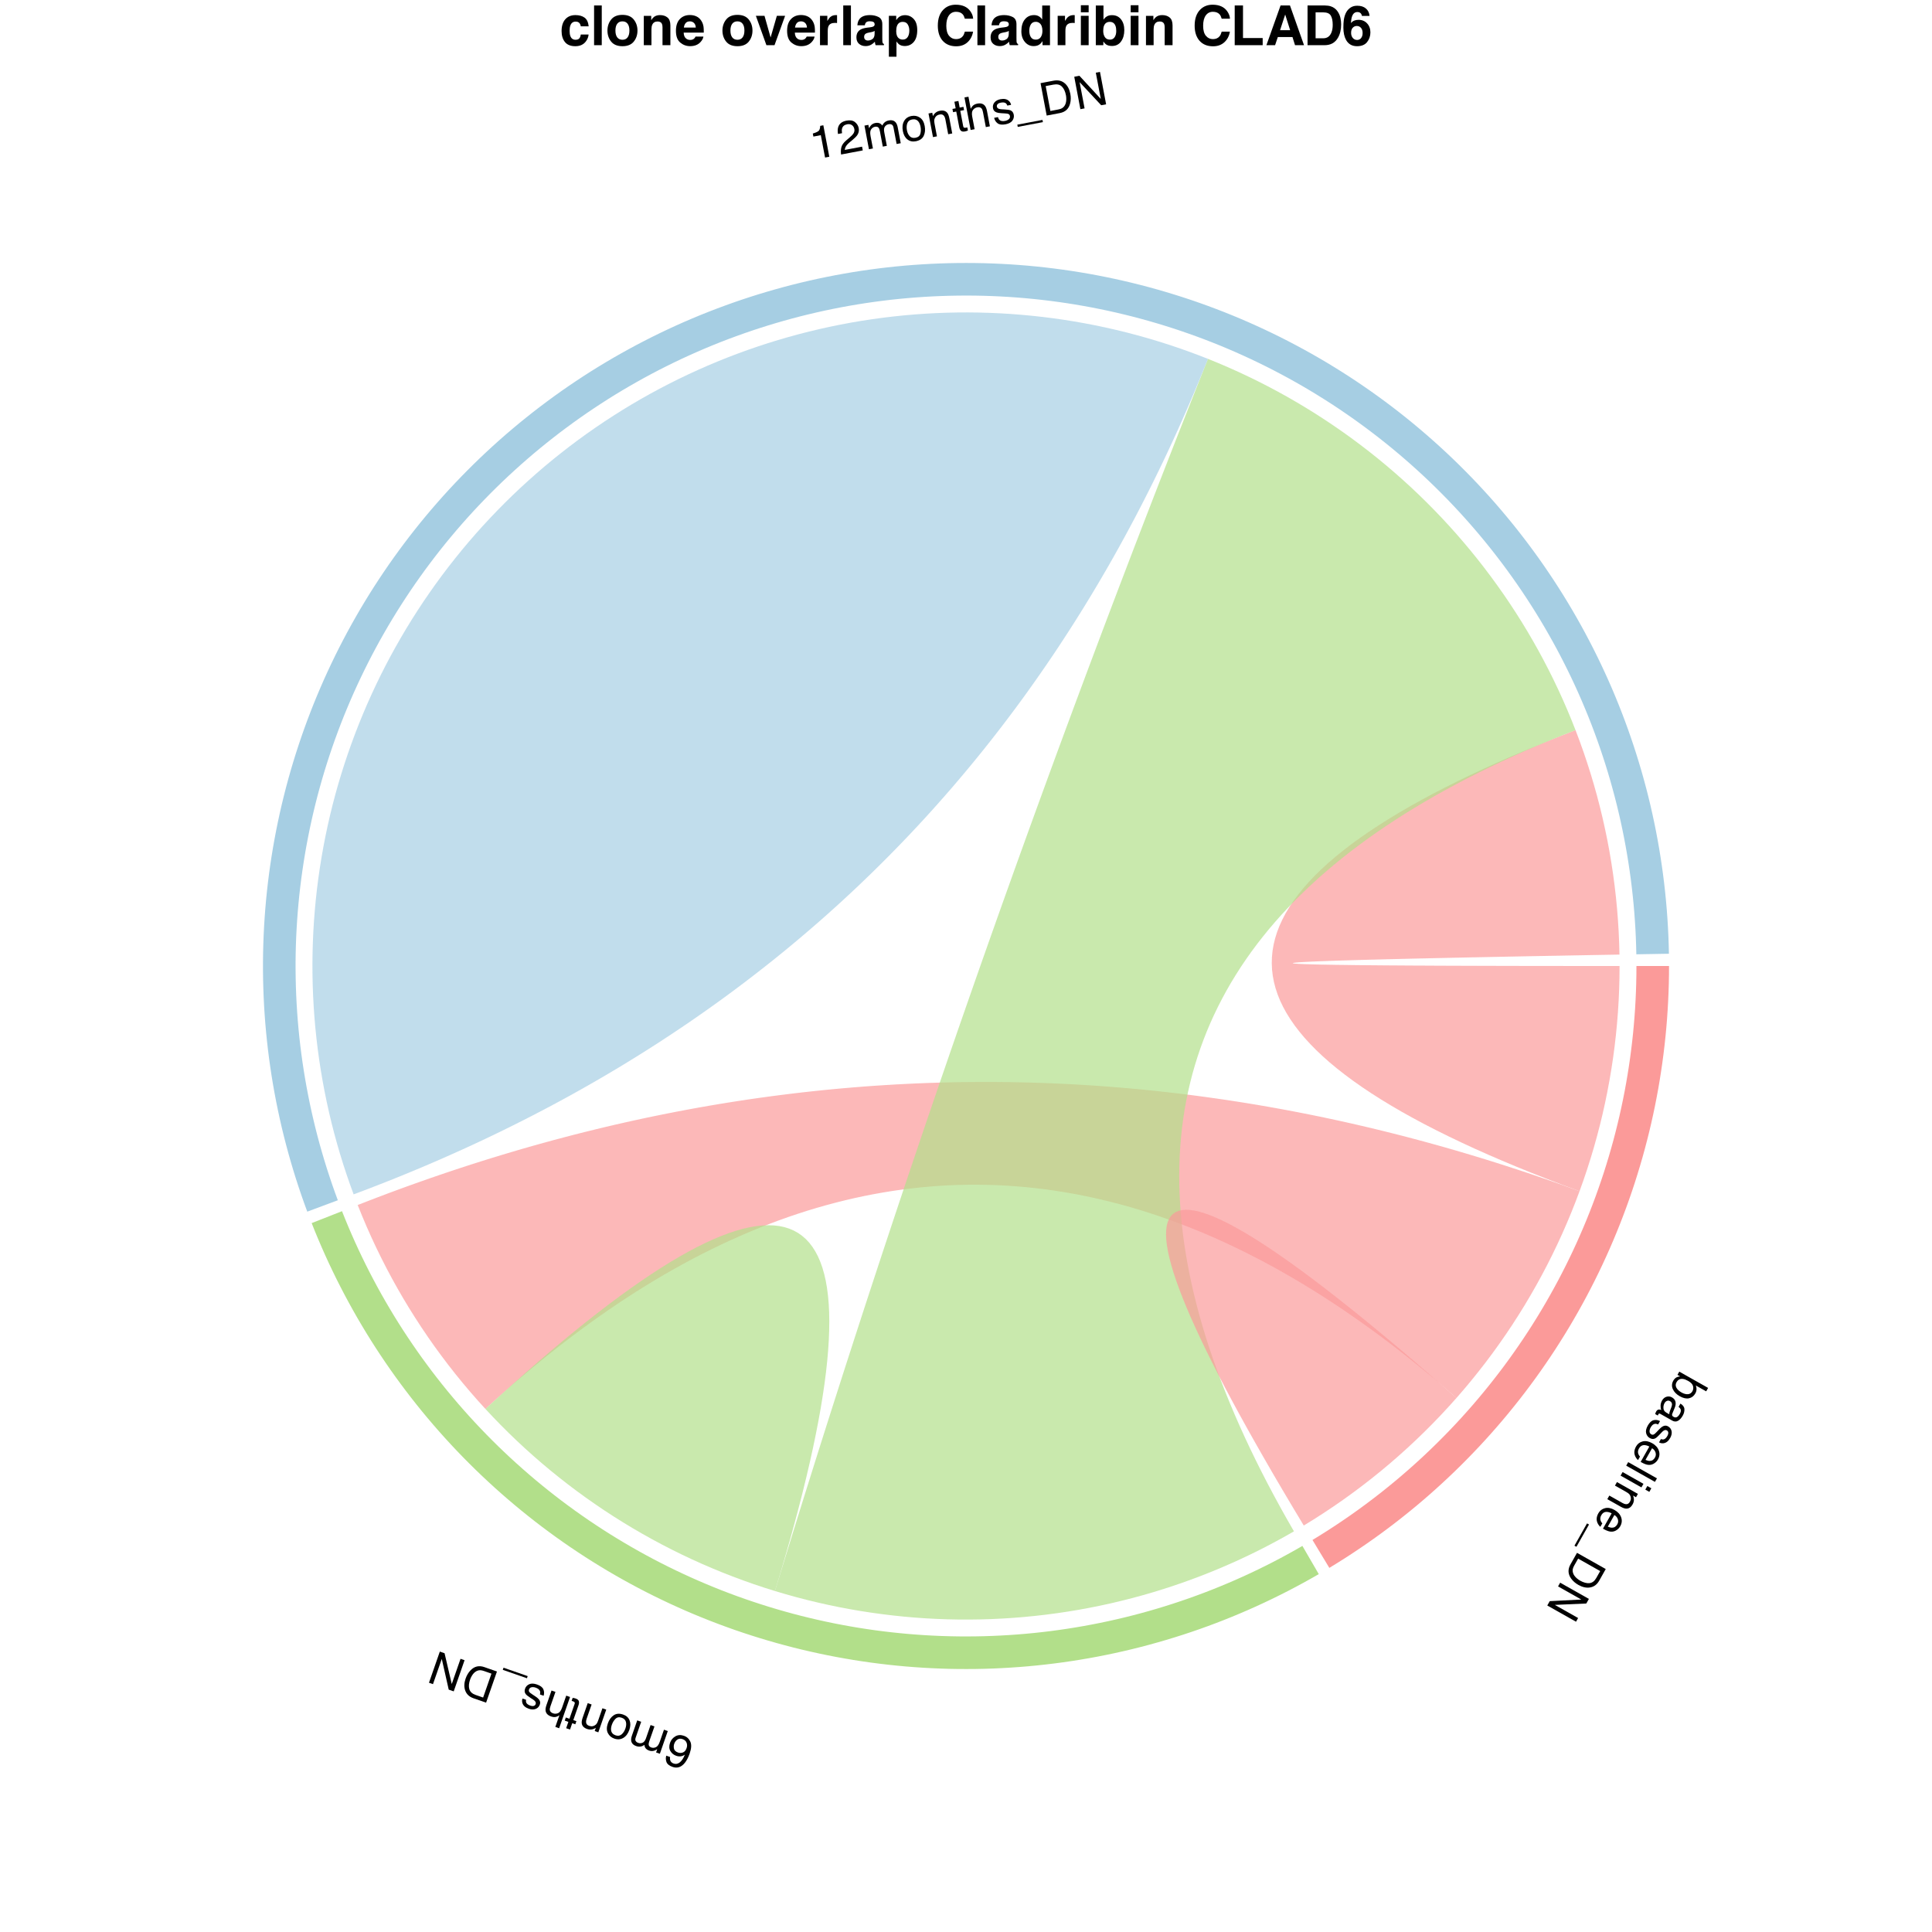 <?xml version="1.0" encoding="UTF-8"?>
<svg xmlns="http://www.w3.org/2000/svg" xmlns:xlink="http://www.w3.org/1999/xlink" width="504pt" height="504pt" viewBox="0 0 504 504" version="1.1">
<defs>
<g>
<symbol overflow="visible" id="glyph0-0">
<path style="stroke:none;" d="M -0.191 0.336 L 7.305 4.566 L 3.949 10.516 L -3.547 6.285 Z M -2.078 5.879 L 3.539 9.047 L 5.836 4.977 L 0.219 1.805 Z M -2.078 5.879 "/>
</symbol>
<symbol overflow="visible" id="glyph0-1">
<path style="stroke:none;" d="M 7.18 4.848 L 6.676 5.742 L 3.957 4.207 C 4.105 4.555 4.172 4.906 4.152 5.262 C 4.133 5.621 4.031 5.961 3.844 6.289 C 3.461 6.969 2.914 7.387 2.211 7.547 C 1.504 7.707 0.691 7.531 -0.219 7.016 C -1.082 6.527 -1.684 5.914 -2.02 5.172 C -2.355 4.43 -2.312 3.691 -1.895 2.949 C -1.66 2.535 -1.359 2.238 -1 2.066 C -0.785 1.965 -0.492 1.891 -0.117 1.844 L -0.816 1.449 L -0.34 0.602 Z M -1.051 3.352 C -1.332 3.848 -1.344 4.328 -1.086 4.801 C -0.832 5.27 -0.383 5.688 0.266 6.051 C 0.84 6.375 1.387 6.52 1.902 6.488 C 2.418 6.453 2.812 6.195 3.086 5.719 C 3.32 5.301 3.371 4.844 3.242 4.355 C 3.109 3.867 2.688 3.422 1.977 3.02 C 1.461 2.73 1.008 2.559 0.617 2.508 C -0.121 2.41 -0.676 2.691 -1.051 3.352 Z M -1.051 3.352 "/>
</symbol>
<symbol overflow="visible" id="glyph0-2">
<path style="stroke:none;" d="M 0.676 2.199 C 0.41 2.051 0.148 2.027 -0.113 2.137 C -0.379 2.242 -0.582 2.43 -0.734 2.695 C -0.918 3.02 -1.02 3.371 -1.039 3.762 C -1.078 4.41 -0.816 4.895 -0.25 5.215 L 0.488 5.633 C 0.48 5.48 0.504 5.301 0.555 5.098 C 0.605 4.895 0.672 4.699 0.746 4.52 L 0.988 3.922 C 1.133 3.562 1.203 3.273 1.203 3.055 C 1.203 2.684 1.027 2.395 0.676 2.199 Z M 1.277 5.473 C 1.188 5.699 1.195 5.891 1.305 6.047 C 1.363 6.133 1.469 6.219 1.621 6.305 C 1.934 6.48 2.227 6.5 2.492 6.355 C 2.758 6.211 3.008 5.934 3.242 5.52 C 3.516 5.039 3.578 4.625 3.434 4.277 C 3.352 4.086 3.18 3.891 2.918 3.699 L 3.402 2.844 C 4.066 3.238 4.41 3.723 4.438 4.289 C 4.465 4.859 4.32 5.422 4.008 5.977 C 3.645 6.621 3.227 7.07 2.758 7.336 C 2.289 7.594 1.793 7.578 1.277 7.289 L -1.871 5.512 C -1.969 5.457 -2.055 5.434 -2.137 5.438 C -2.215 5.445 -2.289 5.512 -2.359 5.637 C -2.383 5.68 -2.406 5.727 -2.43 5.781 C -2.453 5.836 -2.477 5.891 -2.5 5.957 L -3.18 5.574 C -3.141 5.406 -3.102 5.285 -3.07 5.203 C -3.039 5.121 -2.988 5.02 -2.914 4.887 C -2.734 4.57 -2.492 4.406 -2.188 4.391 C -2.027 4.383 -1.828 4.426 -1.594 4.516 C -1.734 4.191 -1.793 3.801 -1.777 3.352 C -1.758 2.898 -1.633 2.461 -1.395 2.039 C -1.109 1.531 -0.719 1.207 -0.23 1.059 C 0.258 0.91 0.734 0.965 1.199 1.227 C 1.703 1.512 2.008 1.895 2.109 2.367 C 2.211 2.84 2.148 3.352 1.922 3.902 Z M 1.277 5.473 "/>
</symbol>
<symbol overflow="visible" id="glyph0-3">
<path style="stroke:none;" d="M 1.027 2.188 C 0.703 2.043 0.426 1.984 0.191 2.02 C -0.234 2.082 -0.609 2.402 -0.93 2.973 C -1.121 3.312 -1.219 3.656 -1.215 3.996 C -1.215 4.34 -1.059 4.598 -0.75 4.773 C -0.516 4.906 -0.277 4.902 -0.039 4.762 C 0.113 4.672 0.348 4.461 0.668 4.125 L 1.262 3.496 C 1.641 3.098 1.965 2.828 2.23 2.688 C 2.703 2.434 3.156 2.43 3.598 2.676 C 4.113 2.969 4.426 3.391 4.535 3.941 C 4.645 4.496 4.523 5.086 4.168 5.715 C 3.703 6.539 3.125 6.996 2.438 7.09 C 2.004 7.145 1.609 7.066 1.262 6.863 L 1.75 5.992 C 1.969 6.094 2.199 6.129 2.441 6.094 C 2.801 6.02 3.129 5.723 3.422 5.203 C 3.617 4.855 3.699 4.555 3.668 4.301 C 3.637 4.047 3.512 3.859 3.293 3.738 C 3.055 3.602 2.801 3.613 2.523 3.766 C 2.363 3.855 2.172 4.012 1.961 4.242 L 1.469 4.766 C 0.938 5.336 0.531 5.691 0.254 5.828 C -0.18 6.055 -0.652 6.023 -1.152 5.742 C -1.641 5.465 -1.957 5.043 -2.102 4.477 C -2.246 3.906 -2.105 3.246 -1.68 2.488 C -1.223 1.676 -0.711 1.203 -0.152 1.074 C 0.406 0.945 0.965 1.02 1.523 1.305 Z M 1.027 2.188 "/>
</symbol>
<symbol overflow="visible" id="glyph0-4">
<path style="stroke:none;" d="M 3.922 6.102 C 3.703 6.492 3.402 6.816 3.012 7.078 C 2.625 7.34 2.234 7.48 1.836 7.508 C 1.457 7.535 1.066 7.48 0.664 7.332 C 0.383 7.246 -0.035 7.047 -0.586 6.734 L 1.676 2.73 C 1.113 2.434 0.594 2.312 0.121 2.367 C -0.352 2.426 -0.734 2.711 -1.023 3.223 C -1.297 3.703 -1.355 4.176 -1.199 4.641 C -1.105 4.906 -0.961 5.141 -0.758 5.348 L -1.266 6.25 C -1.453 6.113 -1.633 5.906 -1.805 5.633 C -1.977 5.359 -2.09 5.094 -2.152 4.84 C -2.27 4.406 -2.258 3.957 -2.121 3.492 C -2.051 3.242 -1.934 2.977 -1.777 2.695 C -1.395 2.016 -0.82 1.578 -0.059 1.387 C 0.703 1.191 1.527 1.348 2.422 1.852 C 3.297 2.348 3.875 2.988 4.156 3.773 C 4.434 4.559 4.355 5.336 3.922 6.102 Z M 0.676 6.203 C 1.098 6.391 1.465 6.48 1.777 6.48 C 2.363 6.477 2.82 6.184 3.152 5.594 C 3.391 5.172 3.438 4.734 3.297 4.277 C 3.152 3.82 2.852 3.449 2.391 3.168 Z M 0.676 6.203 "/>
</symbol>
<symbol overflow="visible" id="glyph0-5">
<path style="stroke:none;" d="M 7.102 4.93 L 6.582 5.848 L -0.914 1.617 L -0.395 0.699 Z M 7.102 4.93 "/>
</symbol>
<symbol overflow="visible" id="glyph0-6">
<path style="stroke:none;" d="M 5.059 3.742 L 4.531 4.676 L -0.906 1.605 L -0.379 0.672 Z M 7.117 4.906 L 6.59 5.84 L 5.547 5.25 L 6.074 4.316 Z M 7.117 4.906 "/>
</symbol>
<symbol overflow="visible" id="glyph0-7">
<path style="stroke:none;" d="M 5.086 3.758 L 4.594 4.629 L 3.816 4.191 C 3.992 4.633 4.066 5.035 4.043 5.402 C 4.02 5.77 3.906 6.133 3.707 6.484 C 3.27 7.262 2.703 7.633 2.008 7.598 C 1.629 7.582 1.164 7.418 0.609 7.105 L -2.895 5.129 L -2.367 4.195 L 1.078 6.137 C 1.41 6.324 1.707 6.43 1.965 6.445 C 2.398 6.473 2.734 6.273 2.977 5.844 C 3.102 5.629 3.18 5.438 3.215 5.273 C 3.281 4.98 3.258 4.672 3.141 4.355 C 3.047 4.102 2.914 3.895 2.75 3.742 C 2.582 3.586 2.32 3.41 1.965 3.207 L -0.898 1.594 L -0.379 0.672 Z M 5.086 3.758 "/>
</symbol>
<symbol overflow="visible" id="glyph0-8">
<path style="stroke:none;" d="M -1.305 -0.738 L -0.789 -0.445 L -4.07 5.367 L -4.586 5.074 Z M -1.305 -0.738 "/>
</symbol>
<symbol overflow="visible" id="glyph0-9">
<path style="stroke:none;" d="M -1.207 4.164 C -1.398 4.508 -1.523 4.809 -1.578 5.07 C -1.668 5.539 -1.594 6.008 -1.359 6.473 C -1.168 6.844 -0.863 7.207 -0.441 7.562 C -0.188 7.773 0.062 7.945 0.301 8.082 C 1.23 8.605 2.055 8.828 2.777 8.75 C 3.5 8.672 4.094 8.223 4.555 7.402 L 5.57 5.602 L -0.184 2.352 Z M 7.02 5.074 L 5.309 8.109 C 4.727 9.141 3.91 9.734 2.855 9.887 C 1.91 10.023 0.922 9.797 -0.109 9.219 C -0.906 8.77 -1.539 8.211 -2.016 7.551 C -2.852 6.383 -2.91 5.152 -2.184 3.867 L -0.477 0.844 Z M 7.02 5.074 "/>
</symbol>
<symbol overflow="visible" id="glyph0-10">
<path style="stroke:none;" d="M 7.047 5.027 L 6.371 6.227 L -1.84 6.586 L 4.234 10.012 L 3.688 10.977 L -3.809 6.746 L -3.164 5.609 L 5.07 5.191 L -0.996 1.766 L -0.449 0.797 Z M 7.047 5.027 "/>
</symbol>
<symbol overflow="visible" id="glyph1-0">
<path style="stroke:none;" d="M -0.363 -0.129 L -3.199 8 L -9.648 5.754 L -6.816 -2.375 Z M -6.152 -1.004 L -8.277 5.09 L -3.859 6.629 L -1.738 0.535 Z M -6.152 -1.004 "/>
</symbol>
<symbol overflow="visible" id="glyph1-1">
<path style="stroke:none;" d="M -6.086 6.801 C -6.973 6.492 -7.508 6.047 -7.699 5.469 C -7.887 4.887 -7.895 4.352 -7.727 3.867 L -6.742 4.211 C -6.793 4.543 -6.781 4.82 -6.715 5.043 C -6.59 5.457 -6.285 5.75 -5.801 5.922 C -5.242 6.117 -4.711 6.012 -4.203 5.613 C -3.695 5.211 -3.254 4.539 -2.883 3.594 C -3.23 3.848 -3.605 4 -4.008 4.043 C -4.379 4.082 -4.758 4.031 -5.148 3.895 C -5.812 3.664 -6.316 3.25 -6.664 2.652 C -7.012 2.059 -7.039 1.34 -6.746 0.496 C -6.496 -0.223 -6.039 -0.777 -5.375 -1.168 C -4.715 -1.562 -3.949 -1.605 -3.082 -1.305 C -2.34 -1.047 -1.801 -0.543 -1.457 0.211 C -1.113 0.961 -1.176 2 -1.641 3.332 C -1.984 4.316 -2.395 5.109 -2.871 5.711 C -3.789 6.863 -4.863 7.227 -6.086 6.801 Z M -3.48 -0.449 C -4.004 -0.633 -4.457 -0.594 -4.84 -0.332 C -5.223 -0.07 -5.496 0.301 -5.664 0.781 C -5.805 1.188 -5.824 1.613 -5.719 2.062 C -5.613 2.512 -5.258 2.84 -4.645 3.055 C -4.215 3.203 -3.793 3.191 -3.371 3.02 C -2.949 2.848 -2.637 2.477 -2.438 1.906 C -2.262 1.402 -2.262 0.93 -2.438 0.488 C -2.613 0.043 -2.961 -0.27 -3.48 -0.449 Z M -3.48 -0.449 "/>
</symbol>
<symbol overflow="visible" id="glyph1-2">
<path style="stroke:none;" d="M -2.797 5.672 L -3.781 5.328 L -3.488 4.488 C -3.824 4.695 -4.113 4.832 -4.352 4.898 C -4.758 5.008 -5.168 4.992 -5.586 4.848 C -6.059 4.684 -6.398 4.434 -6.605 4.102 C -6.723 3.914 -6.801 3.664 -6.844 3.359 C -7.176 3.602 -7.516 3.746 -7.867 3.793 C -8.219 3.844 -8.582 3.805 -8.957 3.672 C -9.754 3.395 -10.195 2.918 -10.281 2.242 C -10.328 1.879 -10.262 1.434 -10.078 0.91 L -8.703 -3.035 L -7.668 -2.672 L -9.102 1.445 C -9.242 1.84 -9.238 2.145 -9.09 2.359 C -8.945 2.578 -8.73 2.734 -8.445 2.832 C -8.055 2.969 -7.672 2.957 -7.301 2.793 C -6.926 2.629 -6.633 2.242 -6.418 1.629 L -5.219 -1.82 L -4.203 -1.465 L -5.555 2.402 C -5.695 2.805 -5.746 3.113 -5.715 3.332 C -5.66 3.66 -5.426 3.898 -5.016 4.043 C -4.637 4.172 -4.246 4.145 -3.836 3.961 C -3.426 3.777 -3.086 3.305 -2.82 2.543 L -1.727 -0.602 L -0.73 -0.254 Z M -2.797 5.672 "/>
</symbol>
<symbol overflow="visible" id="glyph1-3">
<path style="stroke:none;" d="M -3.305 -0.434 C -3.965 -0.664 -4.504 -0.57 -4.926 -0.156 C -5.344 0.258 -5.66 0.773 -5.875 1.383 C -6.066 1.938 -6.137 2.418 -6.078 2.828 C -5.988 3.469 -5.602 3.91 -4.914 4.152 C -4.305 4.363 -3.781 4.285 -3.344 3.918 C -2.906 3.547 -2.57 3.035 -2.344 2.379 C -2.125 1.75 -2.078 1.176 -2.207 0.656 C -2.34 0.141 -2.703 -0.223 -3.305 -0.434 Z M -5.246 5.008 C -6.008 4.742 -6.566 4.266 -6.918 3.57 C -7.266 2.879 -7.27 2.039 -6.926 1.051 C -6.594 0.094 -6.082 -0.613 -5.402 -1.074 C -4.719 -1.535 -3.891 -1.598 -2.914 -1.258 C -2.098 -0.973 -1.547 -0.473 -1.258 0.246 C -0.973 0.965 -0.988 1.789 -1.312 2.719 C -1.66 3.715 -2.191 4.422 -2.902 4.836 C -3.613 5.25 -4.395 5.305 -5.246 5.008 Z M -5.246 5.008 "/>
</symbol>
<symbol overflow="visible" id="glyph1-4">
<path style="stroke:none;" d="M -2.797 5.672 L -3.742 5.34 L -3.449 4.5 C -3.852 4.75 -4.234 4.895 -4.602 4.938 C -4.965 4.98 -5.34 4.934 -5.727 4.801 C -6.566 4.508 -7.031 4.016 -7.121 3.324 C -7.172 2.949 -7.094 2.461 -6.887 1.863 L -5.562 -1.938 L -4.547 -1.586 L -5.852 2.148 C -5.977 2.512 -6.023 2.82 -5.992 3.078 C -5.945 3.508 -5.688 3.805 -5.223 3.969 C -4.988 4.051 -4.785 4.094 -4.617 4.098 C -4.316 4.113 -4.02 4.035 -3.73 3.863 C -3.496 3.727 -3.316 3.562 -3.195 3.371 C -3.07 3.18 -2.941 2.891 -2.809 2.504 L -1.727 -0.602 L -0.73 -0.254 Z M -2.797 5.672 "/>
</symbol>
<symbol overflow="visible" id="glyph1-5">
<path style="stroke:none;" d="M -3.57 7.258 L -4.578 6.906 L -4 5.25 L -4.949 4.922 L -4.664 4.109 L -3.719 4.438 L -2.371 0.57 C -2.297 0.363 -2.32 0.199 -2.438 0.082 C -2.5 0.016 -2.621 -0.051 -2.801 -0.113 C -2.852 -0.129 -2.902 -0.148 -2.957 -0.164 C -3.012 -0.184 -3.082 -0.199 -3.156 -0.219 L -2.883 -1.004 C -2.758 -0.996 -2.629 -0.98 -2.5 -0.953 C -2.371 -0.926 -2.234 -0.883 -2.094 -0.836 C -1.629 -0.672 -1.352 -0.445 -1.27 -0.148 C -1.188 0.148 -1.211 0.484 -1.344 0.867 L -2.711 4.789 L -1.91 5.066 L -2.191 5.883 L -2.996 5.602 Z M -3.57 7.258 "/>
</symbol>
<symbol overflow="visible" id="glyph1-6">
<path style="stroke:none;" d="M -3.574 7.902 L -4.57 7.555 L -3.512 4.523 C -3.852 4.738 -4.137 4.875 -4.367 4.93 C -4.762 5.027 -5.199 4.996 -5.68 4.828 C -6.539 4.527 -7.016 4.023 -7.113 3.316 C -7.164 2.93 -7.09 2.445 -6.887 1.863 L -5.562 -1.938 L -4.535 -1.582 L -5.84 2.152 C -5.992 2.59 -6.047 2.926 -6.008 3.168 C -5.938 3.555 -5.656 3.836 -5.156 4.012 C -4.746 4.156 -4.32 4.145 -3.887 3.977 C -3.453 3.809 -3.098 3.332 -2.82 2.543 L -1.727 -0.602 L -0.73 -0.254 Z M -3.574 7.902 "/>
</symbol>
<symbol overflow="visible" id="glyph1-7">
<path style="stroke:none;" d="M -1.969 1.398 C -1.883 1.055 -1.879 0.773 -1.953 0.547 C -2.094 0.141 -2.473 -0.172 -3.09 -0.387 C -3.461 -0.516 -3.812 -0.551 -4.148 -0.488 C -4.484 -0.426 -4.711 -0.227 -4.828 0.109 C -4.918 0.363 -4.871 0.598 -4.695 0.809 C -4.578 0.941 -4.328 1.133 -3.941 1.387 L -3.219 1.863 C -2.758 2.164 -2.434 2.434 -2.246 2.672 C -1.914 3.09 -1.828 3.539 -1.996 4.016 C -2.191 4.574 -2.551 4.957 -3.074 5.164 C -3.598 5.371 -4.203 5.355 -4.887 5.117 C -5.777 4.805 -6.332 4.32 -6.543 3.656 C -6.676 3.238 -6.668 2.84 -6.527 2.461 L -5.59 2.785 C -5.648 3.02 -5.641 3.25 -5.562 3.484 C -5.426 3.824 -5.074 4.094 -4.512 4.293 C -4.137 4.422 -3.824 4.449 -3.582 4.375 C -3.336 4.297 -3.176 4.141 -3.094 3.906 C -3.004 3.648 -3.059 3.395 -3.258 3.152 C -3.375 3.008 -3.562 2.852 -3.824 2.68 L -4.43 2.293 C -5.086 1.867 -5.504 1.535 -5.691 1.285 C -5.988 0.895 -6.043 0.43 -5.855 -0.117 C -5.672 -0.645 -5.312 -1.031 -4.777 -1.273 C -4.242 -1.52 -3.566 -1.496 -2.75 -1.211 C -1.867 -0.906 -1.312 -0.488 -1.086 0.039 C -0.859 0.57 -0.832 1.133 -1.012 1.73 Z M -1.969 1.398 "/>
</symbol>
<symbol overflow="visible" id="glyph1-8">
<path style="stroke:none;" d="M 0.492 -1.418 L 0.301 -0.859 L -6.004 -3.055 L -5.809 -3.613 Z M 0.492 -1.418 "/>
</symbol>
<symbol overflow="visible" id="glyph1-9">
<path style="stroke:none;" d="M -4.312 -0.449 C -4.684 -0.578 -5.004 -0.645 -5.27 -0.652 C -5.75 -0.656 -6.195 -0.504 -6.609 -0.188 C -6.941 0.062 -7.246 0.43 -7.52 0.91 C -7.684 1.195 -7.809 1.469 -7.902 1.73 C -8.254 2.738 -8.324 3.59 -8.117 4.289 C -7.91 4.984 -7.363 5.488 -6.477 5.797 L -4.523 6.477 L -2.348 0.238 Z M -3.746 7.809 L -7.039 6.664 C -8.156 6.273 -8.883 5.574 -9.223 4.566 C -9.523 3.66 -9.48 2.648 -9.09 1.527 C -8.789 0.664 -8.355 -0.059 -7.789 -0.641 C -6.785 -1.676 -5.59 -1.949 -4.195 -1.461 L -0.914 -0.316 Z M -3.746 7.809 "/>
</symbol>
<symbol overflow="visible" id="glyph1-10">
<path style="stroke:none;" d="M -3.695 7.828 L -4.996 7.375 L -6.809 -0.641 L -9.102 5.941 L -10.148 5.578 L -7.316 -2.551 L -6.082 -2.121 L -4.207 5.91 L -1.914 -0.668 L -0.863 -0.301 Z M -3.695 7.828 "/>
</symbol>
<symbol overflow="visible" id="glyph2-0">
<path style="stroke:none;" d="M 0.379 -0.07 L -1.223 -8.527 L 5.492 -9.801 L 7.094 -1.344 Z M 5.832 -2.203 L 4.633 -8.539 L 0.039 -7.672 L 1.238 -1.332 Z M 5.832 -2.203 "/>
</symbol>
<symbol overflow="visible" id="glyph2-1">
<path style="stroke:none;" d="M 0.023 -6.051 L -0.129 -6.848 C 0.605 -7.062 1.105 -7.281 1.367 -7.508 C 1.633 -7.734 1.777 -8.18 1.801 -8.844 L 2.617 -9 L 4.176 -0.789 L 3.07 -0.582 L 1.961 -6.418 Z M 0.023 -6.051 "/>
</symbol>
<symbol overflow="visible" id="glyph2-2">
<path style="stroke:none;" d="M 0.367 -0.07 C 0.273 -0.789 0.301 -1.434 0.457 -2.008 C 0.613 -2.582 1.02 -3.152 1.68 -3.723 L 2.664 -4.57 C 3.105 -4.953 3.406 -5.266 3.566 -5.508 C 3.82 -5.887 3.91 -6.277 3.832 -6.688 C 3.742 -7.168 3.523 -7.523 3.184 -7.75 C 2.844 -7.977 2.434 -8.047 1.953 -7.957 C 1.242 -7.82 0.801 -7.461 0.633 -6.871 C 0.539 -6.555 0.535 -6.141 0.617 -5.629 L -0.438 -5.426 C -0.562 -6.148 -0.539 -6.758 -0.371 -7.258 C -0.074 -8.141 0.641 -8.691 1.777 -8.906 C 2.723 -9.086 3.461 -8.961 3.992 -8.531 C 4.523 -8.105 4.852 -7.578 4.969 -6.953 C 5.094 -6.293 4.969 -5.684 4.594 -5.129 C 4.375 -4.805 3.957 -4.383 3.336 -3.863 L 2.629 -3.277 C 2.293 -3 2.035 -2.746 1.855 -2.516 C 1.535 -2.109 1.363 -1.695 1.34 -1.27 L 5.844 -2.121 L 6.027 -1.141 Z M 0.367 -0.07 "/>
</symbol>
<symbol overflow="visible" id="glyph2-3">
<path style="stroke:none;" d="M -0.406 -6.309 L 0.617 -6.504 L 0.781 -5.629 C 0.969 -5.98 1.152 -6.242 1.324 -6.418 C 1.621 -6.715 1.988 -6.906 2.422 -6.988 C 2.914 -7.082 3.332 -7.035 3.676 -6.852 C 3.871 -6.746 4.062 -6.57 4.254 -6.328 C 4.422 -6.703 4.645 -6.996 4.926 -7.215 C 5.207 -7.434 5.539 -7.578 5.926 -7.652 C 6.758 -7.809 7.379 -7.617 7.789 -7.074 C 8.012 -6.781 8.176 -6.363 8.277 -5.82 L 9.055 -1.715 L 7.98 -1.512 L 7.168 -5.793 C 7.09 -6.203 6.934 -6.469 6.699 -6.582 C 6.465 -6.695 6.199 -6.727 5.906 -6.672 C 5.5 -6.594 5.172 -6.391 4.93 -6.062 C 4.688 -5.734 4.629 -5.254 4.75 -4.613 L 5.43 -1.027 L 4.375 -0.828 L 3.613 -4.852 C 3.535 -5.27 3.426 -5.566 3.289 -5.738 C 3.078 -5.996 2.758 -6.086 2.328 -6.004 C 1.938 -5.93 1.609 -5.711 1.344 -5.348 C 1.082 -4.984 1.027 -4.406 1.176 -3.609 L 1.797 -0.34 L 0.762 -0.145 Z M -0.406 -6.309 "/>
</symbol>
<symbol overflow="visible" id="glyph2-4">
<path style="stroke:none;" d="M 3.082 -1.273 C 3.77 -1.406 4.188 -1.754 4.348 -2.324 C 4.504 -2.891 4.52 -3.492 4.398 -4.133 C 4.289 -4.707 4.109 -5.156 3.855 -5.484 C 3.457 -5.996 2.902 -6.184 2.188 -6.051 C 1.555 -5.93 1.141 -5.602 0.945 -5.062 C 0.746 -4.523 0.715 -3.914 0.844 -3.23 C 0.969 -2.574 1.215 -2.055 1.586 -1.672 C 1.957 -1.289 2.453 -1.156 3.082 -1.273 Z M 2.047 -6.961 C 2.84 -7.109 3.562 -6.973 4.211 -6.547 C 4.859 -6.121 5.281 -5.395 5.477 -4.363 C 5.664 -3.371 5.578 -2.504 5.219 -1.762 C 4.859 -1.023 4.168 -0.559 3.152 -0.363 C 2.305 -0.203 1.574 -0.363 0.969 -0.844 C 0.359 -1.32 -0.035 -2.043 -0.219 -3.012 C -0.414 -4.047 -0.309 -4.922 0.102 -5.637 C 0.512 -6.352 1.16 -6.793 2.047 -6.961 Z M 2.047 -6.961 "/>
</symbol>
<symbol overflow="visible" id="glyph2-5">
<path style="stroke:none;" d="M -0.406 -6.309 L 0.578 -6.496 L 0.742 -5.621 C 0.965 -6.039 1.227 -6.355 1.523 -6.574 C 1.82 -6.793 2.168 -6.941 2.566 -7.016 C 3.441 -7.18 4.09 -6.988 4.512 -6.438 C 4.742 -6.137 4.918 -5.672 5.035 -5.051 L 5.785 -1.098 L 4.73 -0.895 L 3.996 -4.781 C 3.926 -5.156 3.812 -5.449 3.656 -5.66 C 3.398 -6.008 3.031 -6.137 2.547 -6.047 C 2.301 -6 2.105 -5.938 1.957 -5.855 C 1.688 -5.719 1.469 -5.504 1.305 -5.207 C 1.168 -4.973 1.098 -4.742 1.086 -4.516 C 1.074 -4.289 1.109 -3.973 1.184 -3.57 L 1.797 -0.34 L 0.762 -0.145 Z M -0.406 -6.309 "/>
</symbol>
<symbol overflow="visible" id="glyph2-6">
<path style="stroke:none;" d="M -0.527 -8.07 L 0.52 -8.27 L 0.848 -6.547 L 1.832 -6.734 L 1.992 -5.887 L 1.008 -5.699 L 1.77 -1.676 C 1.809 -1.461 1.91 -1.332 2.07 -1.285 C 2.16 -1.258 2.297 -1.266 2.484 -1.301 C 2.535 -1.309 2.59 -1.32 2.645 -1.332 C 2.703 -1.344 2.77 -1.363 2.844 -1.387 L 3 -0.566 C 2.887 -0.512 2.77 -0.461 2.641 -0.422 C 2.516 -0.383 2.379 -0.348 2.23 -0.32 C 1.746 -0.23 1.395 -0.289 1.176 -0.504 C 0.957 -0.719 0.809 -1.027 0.734 -1.422 L -0.039 -5.504 L -0.875 -5.344 L -1.035 -6.191 L -0.199 -6.348 Z M -0.527 -8.07 "/>
</symbol>
<symbol overflow="visible" id="glyph2-7">
<path style="stroke:none;" d="M -0.848 -8.629 L 0.188 -8.824 L 0.785 -5.672 C 0.973 -6.027 1.152 -6.289 1.324 -6.453 C 1.617 -6.734 2.012 -6.922 2.512 -7.02 C 3.406 -7.188 4.07 -6.988 4.508 -6.426 C 4.746 -6.117 4.922 -5.656 5.035 -5.051 L 5.785 -1.098 L 4.723 -0.895 L 3.984 -4.781 C 3.898 -5.234 3.777 -5.555 3.625 -5.742 C 3.371 -6.047 2.984 -6.148 2.469 -6.051 C 2.039 -5.969 1.676 -5.746 1.383 -5.383 C 1.09 -5.023 1.02 -4.43 1.176 -3.609 L 1.797 -0.34 L 0.762 -0.145 Z M -0.848 -8.629 "/>
</symbol>
<symbol overflow="visible" id="glyph2-8">
<path style="stroke:none;" d="M 1.008 -2.195 C 1.105 -1.855 1.242 -1.605 1.418 -1.449 C 1.742 -1.164 2.227 -1.082 2.871 -1.207 C 3.258 -1.277 3.578 -1.426 3.84 -1.648 C 4.098 -1.871 4.195 -2.156 4.129 -2.504 C 4.078 -2.77 3.926 -2.949 3.664 -3.043 C 3.5 -3.098 3.184 -3.141 2.723 -3.168 L 1.859 -3.219 C 1.309 -3.25 0.895 -3.324 0.613 -3.438 C 0.113 -3.633 -0.18 -3.98 -0.273 -4.473 C -0.387 -5.059 -0.266 -5.57 0.086 -6.012 C 0.438 -6.449 0.969 -6.738 1.68 -6.871 C 2.609 -7.047 3.332 -6.902 3.844 -6.434 C 4.168 -6.137 4.363 -5.789 4.43 -5.391 L 3.453 -5.203 C 3.387 -5.434 3.266 -5.633 3.082 -5.797 C 2.793 -6.023 2.355 -6.082 1.766 -5.969 C 1.375 -5.895 1.094 -5.766 0.922 -5.578 C 0.746 -5.391 0.684 -5.172 0.73 -4.926 C 0.781 -4.656 0.953 -4.469 1.25 -4.359 C 1.422 -4.293 1.664 -4.25 1.977 -4.234 L 2.695 -4.195 C 3.473 -4.156 4.004 -4.078 4.289 -3.957 C 4.742 -3.766 5.023 -3.387 5.133 -2.82 C 5.234 -2.273 5.117 -1.758 4.777 -1.281 C 4.434 -0.801 3.84 -0.484 2.988 -0.32 C 2.07 -0.148 1.379 -0.234 0.918 -0.578 C 0.457 -0.922 0.156 -1.398 0.012 -2.008 Z M 1.008 -2.195 "/>
</symbol>
<symbol overflow="visible" id="glyph2-9">
<path style="stroke:none;" d="M 0.277 1.473 L 0.168 0.891 L 6.727 -0.352 L 6.836 0.23 Z M 0.277 1.473 "/>
</symbol>
<symbol overflow="visible" id="glyph2-10">
<path style="stroke:none;" d="M 3.961 -1.766 C 4.348 -1.836 4.66 -1.938 4.891 -2.066 C 5.309 -2.301 5.621 -2.656 5.824 -3.137 C 5.984 -3.52 6.066 -3.988 6.062 -4.543 C 6.059 -4.871 6.035 -5.172 5.98 -5.445 C 5.781 -6.492 5.422 -7.266 4.895 -7.766 C 4.367 -8.266 3.645 -8.43 2.719 -8.254 L 0.688 -7.871 L 1.914 -1.375 Z M -0.652 -8.637 L 2.773 -9.285 C 3.938 -9.504 4.918 -9.266 5.715 -8.559 C 6.426 -7.922 6.895 -7.023 7.113 -5.863 C 7.285 -4.965 7.27 -4.121 7.066 -3.332 C 6.715 -1.938 5.816 -1.102 4.363 -0.828 L 0.949 -0.18 Z M -0.652 -8.637 "/>
</symbol>
<symbol overflow="visible" id="glyph2-11">
<path style="stroke:none;" d="M -0.703 -8.629 L 0.648 -8.883 L 6.219 -2.84 L 4.922 -9.691 L 6.008 -9.898 L 7.609 -1.441 L 6.328 -1.199 L 0.695 -7.223 L 1.992 -0.379 L 0.898 -0.172 Z M -0.703 -8.629 "/>
</symbol>
<symbol overflow="visible" id="glyph3-0">
<path style="stroke:none;" d="M 1.082 0 L 1.082 -10.363 L 9.43 -10.363 L 9.43 0 Z M 8.137 -1.293 L 8.137 -9.07 L 2.375 -9.07 L 2.375 -1.293 Z M 8.137 -1.293 "/>
</symbol>
<symbol overflow="visible" id="glyph3-1">
<path style="stroke:none;" d="M 5.512 -4.914 C 5.473 -5.199 5.379 -5.457 5.223 -5.688 C 5 -5.996 4.648 -6.152 4.176 -6.152 C 3.5 -6.152 3.039 -5.816 2.793 -5.148 C 2.66 -4.793 2.594 -4.316 2.594 -3.727 C 2.594 -3.164 2.66 -2.711 2.793 -2.371 C 3.031 -1.734 3.48 -1.414 4.141 -1.414 C 4.609 -1.414 4.941 -1.539 5.141 -1.793 C 5.336 -2.047 5.457 -2.375 5.5 -2.777 L 7.543 -2.777 C 7.496 -2.168 7.277 -1.59 6.883 -1.047 C 6.254 -0.172 5.324 0.266 4.094 0.266 C 2.859 0.266 1.953 -0.098 1.371 -0.828 C 0.789 -1.559 0.5 -2.512 0.5 -3.676 C 0.5 -4.992 0.82 -6.02 1.461 -6.75 C 2.105 -7.48 2.992 -7.848 4.121 -7.848 C 5.082 -7.848 5.867 -7.633 6.48 -7.199 C 7.09 -6.77 7.453 -6.008 7.566 -4.914 Z M 5.512 -4.914 "/>
</symbol>
<symbol overflow="visible" id="glyph3-2">
<path style="stroke:none;" d="M 2.98 0 L 0.977 0 L 0.977 -10.363 L 2.98 -10.363 Z M 2.98 0 "/>
</symbol>
<symbol overflow="visible" id="glyph3-3">
<path style="stroke:none;" d="M 4.375 -1.414 C 4.961 -1.414 5.41 -1.621 5.723 -2.039 C 6.035 -2.457 6.195 -3.051 6.195 -3.816 C 6.195 -4.586 6.039 -5.18 5.723 -5.594 C 5.41 -6.008 4.961 -6.215 4.375 -6.215 C 3.789 -6.215 3.336 -6.008 3.02 -5.594 C 2.703 -5.18 2.547 -4.586 2.547 -3.816 C 2.547 -3.047 2.703 -2.457 3.02 -2.039 C 3.336 -1.621 3.789 -1.414 4.375 -1.414 Z M 8.297 -3.816 C 8.297 -2.691 7.973 -1.73 7.328 -0.93 C 6.68 -0.133 5.699 0.266 4.379 0.266 C 3.062 0.266 2.082 -0.133 1.434 -0.93 C 0.789 -1.73 0.465 -2.691 0.465 -3.816 C 0.465 -4.922 0.789 -5.883 1.434 -6.695 C 2.082 -7.504 3.062 -7.91 4.379 -7.91 C 5.695 -7.91 6.68 -7.504 7.328 -6.695 C 7.973 -5.883 8.297 -4.926 8.297 -3.816 Z M 8.297 -3.816 "/>
</symbol>
<symbol overflow="visible" id="glyph3-4">
<path style="stroke:none;" d="M 5.184 -7.848 C 5.973 -7.848 6.621 -7.641 7.125 -7.223 C 7.629 -6.809 7.883 -6.121 7.883 -5.16 L 7.883 0 L 5.828 0 L 5.828 -4.66 C 5.828 -5.062 5.773 -5.375 5.668 -5.59 C 5.469 -5.984 5.094 -6.18 4.543 -6.18 C 3.863 -6.18 3.395 -5.891 3.145 -5.316 C 3.012 -5.012 2.945 -4.621 2.945 -4.148 L 2.945 0 L 0.949 0 L 0.949 -7.648 L 2.883 -7.648 L 2.883 -6.531 C 3.141 -6.926 3.383 -7.211 3.613 -7.383 C 4.027 -7.691 4.551 -7.848 5.184 -7.848 Z M 5.184 -7.848 "/>
</symbol>
<symbol overflow="visible" id="glyph3-5">
<path style="stroke:none;" d="M 3.957 -6.215 C 3.492 -6.215 3.133 -6.07 2.879 -5.781 C 2.625 -5.488 2.465 -5.094 2.398 -4.598 L 5.512 -4.598 C 5.48 -5.129 5.32 -5.531 5.031 -5.805 C 4.742 -6.078 4.387 -6.215 3.957 -6.215 Z M 3.957 -7.867 C 4.594 -7.867 5.172 -7.75 5.68 -7.508 C 6.191 -7.27 6.613 -6.895 6.945 -6.379 C 7.246 -5.922 7.441 -5.395 7.531 -4.797 C 7.582 -4.445 7.602 -3.938 7.594 -3.277 L 2.348 -3.277 C 2.375 -2.508 2.617 -1.969 3.074 -1.66 C 3.352 -1.469 3.684 -1.371 4.07 -1.371 C 4.484 -1.371 4.82 -1.488 5.078 -1.723 C 5.219 -1.848 5.34 -2.023 5.449 -2.25 L 7.496 -2.25 C 7.445 -1.797 7.207 -1.332 6.785 -0.863 C 6.129 -0.117 5.211 0.254 4.027 0.254 C 3.055 0.254 2.195 -0.062 1.449 -0.688 C 0.703 -1.316 0.332 -2.34 0.332 -3.754 C 0.332 -5.082 0.668 -6.098 1.34 -6.805 C 2.012 -7.512 2.887 -7.867 3.957 -7.867 Z M 3.957 -7.867 "/>
</symbol>
<symbol overflow="visible" id="glyph3-6">
<g>
</g>
</symbol>
<symbol overflow="visible" id="glyph3-7">
<path style="stroke:none;" d="M 5.66 -7.664 L 7.812 -7.664 L 5.047 0 L 2.934 0 L 0.184 -7.664 L 2.434 -7.664 L 4.027 -2.012 Z M 5.66 -7.664 "/>
</symbol>
<symbol overflow="visible" id="glyph3-8">
<path style="stroke:none;" d="M 5.098 -7.848 C 5.137 -7.848 5.168 -7.844 5.191 -7.844 C 5.219 -7.84 5.277 -7.836 5.363 -7.832 L 5.363 -5.781 C 5.238 -5.793 5.125 -5.805 5.027 -5.809 C 4.93 -5.812 4.848 -5.816 4.789 -5.816 C 3.98 -5.816 3.441 -5.551 3.164 -5.027 C 3.008 -4.73 2.934 -4.277 2.934 -3.664 L 2.934 0 L 0.914 0 L 0.914 -7.664 L 2.828 -7.664 L 2.828 -6.328 C 3.137 -6.84 3.406 -7.188 3.637 -7.375 C 4.012 -7.688 4.496 -7.848 5.098 -7.848 Z M 5.098 -7.848 "/>
</symbol>
<symbol overflow="visible" id="glyph3-9">
<path style="stroke:none;" d="M 5.16 -3.727 C 5.035 -3.648 4.906 -3.582 4.777 -3.531 C 4.648 -3.484 4.473 -3.438 4.246 -3.395 L 3.797 -3.312 C 3.375 -3.238 3.074 -3.145 2.891 -3.039 C 2.582 -2.855 2.426 -2.57 2.426 -2.188 C 2.426 -1.844 2.52 -1.598 2.711 -1.445 C 2.902 -1.293 3.133 -1.215 3.402 -1.215 C 3.836 -1.215 4.23 -1.344 4.594 -1.598 C 4.957 -1.852 5.148 -2.312 5.16 -2.98 Z M 3.945 -4.66 C 4.316 -4.707 4.578 -4.766 4.738 -4.836 C 5.023 -4.957 5.168 -5.148 5.168 -5.406 C 5.168 -5.719 5.059 -5.938 4.84 -6.059 C 4.621 -6.176 4.305 -6.238 3.883 -6.238 C 3.41 -6.238 3.074 -6.121 2.875 -5.887 C 2.734 -5.711 2.641 -5.477 2.594 -5.184 L 0.66 -5.184 C 0.703 -5.852 0.891 -6.402 1.223 -6.836 C 1.754 -7.508 2.664 -7.848 3.953 -7.848 C 4.789 -7.848 5.535 -7.68 6.188 -7.348 C 6.84 -7.016 7.164 -6.387 7.164 -5.465 L 7.164 -1.949 C 7.164 -1.703 7.168 -1.41 7.18 -1.062 C 7.191 -0.801 7.234 -0.621 7.297 -0.527 C 7.363 -0.434 7.461 -0.355 7.594 -0.297 L 7.594 0 L 5.414 0 C 5.352 -0.156 5.312 -0.301 5.289 -0.438 C 5.266 -0.574 5.246 -0.727 5.23 -0.898 C 4.953 -0.598 4.637 -0.344 4.273 -0.133 C 3.844 0.113 3.355 0.238 2.812 0.238 C 2.117 0.238 1.547 0.039 1.094 -0.355 C 0.641 -0.75 0.414 -1.312 0.414 -2.039 C 0.414 -2.98 0.777 -3.664 1.504 -4.086 C 1.902 -4.316 2.488 -4.48 3.262 -4.578 Z M 3.945 -4.66 "/>
</symbol>
<symbol overflow="visible" id="glyph3-10">
<path style="stroke:none;" d="M 6.215 -3.832 C 6.215 -4.422 6.082 -4.945 5.812 -5.398 C 5.543 -5.855 5.105 -6.082 4.5 -6.082 C 3.773 -6.082 3.273 -5.738 3.004 -5.047 C 2.863 -4.684 2.793 -4.219 2.793 -3.656 C 2.793 -2.766 3.027 -2.141 3.5 -1.777 C 3.781 -1.566 4.117 -1.461 4.5 -1.461 C 5.059 -1.461 5.484 -1.68 5.777 -2.109 C 6.07 -2.539 6.215 -3.113 6.215 -3.832 Z M 5.078 -7.832 C 5.973 -7.832 6.73 -7.504 7.352 -6.84 C 7.973 -6.18 8.281 -5.211 8.281 -3.93 C 8.281 -2.582 7.98 -1.551 7.371 -0.844 C 6.766 -0.137 5.984 0.219 5.027 0.219 C 4.418 0.219 3.91 0.066 3.508 -0.238 C 3.289 -0.406 3.074 -0.652 2.863 -0.977 L 2.863 3.016 L 0.879 3.016 L 0.879 -7.664 L 2.797 -7.664 L 2.797 -6.531 C 3.012 -6.863 3.242 -7.129 3.488 -7.32 C 3.934 -7.66 4.461 -7.832 5.078 -7.832 Z M 5.078 -7.832 "/>
</symbol>
<symbol overflow="visible" id="glyph3-11">
<path style="stroke:none;" d="M 0.648 -5.098 C 0.648 -6.906 1.133 -8.301 2.102 -9.281 C 2.945 -10.133 4.02 -10.559 5.324 -10.559 C 7.066 -10.559 8.34 -9.988 9.148 -8.844 C 9.594 -8.203 9.832 -7.559 9.863 -6.91 L 7.699 -6.91 C 7.559 -7.406 7.379 -7.785 7.156 -8.035 C 6.762 -8.484 6.18 -8.711 5.406 -8.711 C 4.621 -8.711 4 -8.395 3.543 -7.758 C 3.09 -7.125 2.863 -6.227 2.863 -5.062 C 2.863 -3.898 3.102 -3.027 3.582 -2.449 C 4.062 -1.871 4.672 -1.582 5.414 -1.582 C 6.172 -1.582 6.754 -1.832 7.152 -2.328 C 7.371 -2.594 7.555 -2.996 7.699 -3.531 L 9.844 -3.531 C 9.656 -2.402 9.176 -1.48 8.406 -0.773 C 7.633 -0.066 6.648 0.289 5.441 0.289 C 3.953 0.289 2.781 -0.191 1.926 -1.145 C 1.074 -2.105 0.648 -3.426 0.648 -5.098 Z M 0.648 -5.098 "/>
</symbol>
<symbol overflow="visible" id="glyph3-12">
<path style="stroke:none;" d="M 3.762 -7.848 C 4.227 -7.848 4.637 -7.746 5 -7.539 C 5.359 -7.336 5.652 -7.055 5.879 -6.695 L 5.879 -10.348 L 7.91 -10.348 L 7.91 0 L 5.961 0 L 5.961 -1.062 C 5.676 -0.605 5.352 -0.277 4.984 -0.07 C 4.621 0.137 4.164 0.238 3.621 0.238 C 2.727 0.238 1.973 -0.121 1.359 -0.848 C 0.75 -1.57 0.441 -2.5 0.441 -3.637 C 0.441 -4.941 0.742 -5.973 1.348 -6.723 C 1.949 -7.473 2.754 -7.848 3.762 -7.848 Z M 4.199 -1.449 C 4.766 -1.449 5.195 -1.66 5.492 -2.082 C 5.785 -2.504 5.934 -3.051 5.934 -3.719 C 5.934 -4.656 5.699 -5.328 5.223 -5.73 C 4.934 -5.973 4.598 -6.098 4.211 -6.098 C 3.625 -6.098 3.195 -5.875 2.922 -5.43 C 2.648 -4.988 2.512 -4.438 2.512 -3.781 C 2.512 -3.074 2.648 -2.508 2.93 -2.086 C 3.207 -1.66 3.629 -1.449 4.199 -1.449 Z M 4.199 -1.449 "/>
</symbol>
<symbol overflow="visible" id="glyph3-13">
<path style="stroke:none;" d="M 2.996 -8.578 L 0.965 -8.578 L 0.965 -10.426 L 2.996 -10.426 Z M 0.965 -7.664 L 2.996 -7.664 L 2.996 0 L 0.965 0 Z M 0.965 -7.664 "/>
</symbol>
<symbol overflow="visible" id="glyph3-14">
<path style="stroke:none;" d="M 5.078 -7.832 C 6.086 -7.832 6.871 -7.469 7.441 -6.742 C 8.012 -6.016 8.297 -5.078 8.297 -3.93 C 8.297 -2.738 8.016 -1.754 7.453 -0.969 C 6.891 -0.188 6.105 0.203 5.098 0.203 C 4.465 0.203 3.957 0.078 3.57 -0.176 C 3.34 -0.324 3.094 -0.59 2.828 -0.965 L 2.828 0 L 0.863 0 L 0.863 -10.348 L 2.863 -10.348 L 2.863 -6.664 C 3.117 -7.02 3.395 -7.293 3.699 -7.48 C 4.059 -7.715 4.52 -7.832 5.078 -7.832 Z M 4.562 -1.449 C 5.078 -1.449 5.48 -1.656 5.766 -2.074 C 6.051 -2.492 6.195 -3.039 6.195 -3.719 C 6.195 -4.262 6.125 -4.715 5.984 -5.07 C 5.715 -5.746 5.223 -6.082 4.508 -6.082 C 3.781 -6.082 3.281 -5.75 3.008 -5.09 C 2.867 -4.738 2.797 -4.285 2.797 -3.727 C 2.797 -3.07 2.945 -2.527 3.234 -2.094 C 3.523 -1.664 3.969 -1.449 4.562 -1.449 Z M 4.562 -1.449 "/>
</symbol>
<symbol overflow="visible" id="glyph3-15">
<path style="stroke:none;" d="M 1.098 -10.363 L 3.262 -10.363 L 3.262 -1.863 L 8.395 -1.863 L 8.395 0 L 1.098 0 Z M 1.098 -10.363 "/>
</symbol>
<symbol overflow="visible" id="glyph3-16">
<path style="stroke:none;" d="M 3.93 -3.918 L 6.559 -3.918 L 5.266 -7.996 Z M 4.062 -10.363 L 6.512 -10.363 L 10.18 0 L 7.832 0 L 7.164 -2.129 L 3.348 -2.129 L 2.629 0 L 0.367 0 Z M 4.062 -10.363 "/>
</symbol>
<symbol overflow="visible" id="glyph3-17">
<path style="stroke:none;" d="M 3.199 -8.562 L 3.199 -1.801 L 5.195 -1.801 C 6.219 -1.801 6.93 -2.305 7.332 -3.312 C 7.555 -3.863 7.664 -4.523 7.664 -5.289 C 7.664 -6.344 7.5 -7.152 7.168 -7.715 C 6.836 -8.281 6.18 -8.562 5.195 -8.562 Z M 5.562 -10.363 C 6.203 -10.355 6.738 -10.277 7.164 -10.137 C 7.891 -9.898 8.48 -9.461 8.93 -8.824 C 9.289 -8.309 9.535 -7.75 9.668 -7.152 C 9.801 -6.551 9.863 -5.98 9.863 -5.434 C 9.863 -4.055 9.59 -2.891 9.035 -1.934 C 8.285 -0.645 7.129 0 5.562 0 L 1.098 0 L 1.098 -10.363 Z M 5.562 -10.363 "/>
</symbol>
<symbol overflow="visible" id="glyph3-18">
<path style="stroke:none;" d="M 2.461 -3.227 C 2.461 -2.68 2.609 -2.23 2.902 -1.883 C 3.199 -1.535 3.574 -1.363 4.027 -1.363 C 4.473 -1.363 4.824 -1.531 5.078 -1.867 C 5.336 -2.203 5.465 -2.637 5.465 -3.172 C 5.465 -3.766 5.316 -4.223 5.027 -4.539 C 4.738 -4.855 4.379 -5.012 3.957 -5.012 C 3.617 -5.012 3.312 -4.91 3.051 -4.703 C 2.656 -4.398 2.461 -3.906 2.461 -3.227 Z M 5.281 -7.629 C 5.281 -7.793 5.219 -7.973 5.09 -8.172 C 4.875 -8.488 4.551 -8.648 4.113 -8.648 C 3.461 -8.648 2.996 -8.281 2.723 -7.551 C 2.57 -7.148 2.469 -6.555 2.41 -5.766 C 2.66 -6.062 2.949 -6.277 3.277 -6.414 C 3.605 -6.547 3.98 -6.617 4.402 -6.617 C 5.305 -6.617 6.047 -6.309 6.625 -5.695 C 7.203 -5.082 7.496 -4.297 7.496 -3.34 C 7.496 -2.387 7.211 -1.551 6.645 -0.824 C 6.078 -0.098 5.195 0.266 4 0.266 C 2.715 0.266 1.77 -0.27 1.16 -1.344 C 0.688 -2.184 0.449 -3.266 0.449 -4.59 C 0.449 -5.367 0.484 -6.004 0.547 -6.488 C 0.664 -7.355 0.895 -8.078 1.23 -8.656 C 1.52 -9.148 1.902 -9.543 2.371 -9.844 C 2.844 -10.145 3.406 -10.293 4.062 -10.293 C 5.012 -10.293 5.766 -10.051 6.328 -9.566 C 6.891 -9.082 7.207 -8.434 7.277 -7.629 Z M 5.281 -7.629 "/>
</symbol>
</g>
</defs>
<g id="surface1075">
<rect x="0" y="0" width="504" height="504" style="fill:rgb(100%,100%,100%);fill-opacity:1;stroke:none;"/>
<path style=" stroke:none;fill-rule:nonzero;fill:rgb(98.431%,60.392%,60%);fill-opacity:1;" d="M 426.895 252 L 435.398 252 L 435.387 254.297 L 435.344 256.598 L 435.27 258.895 L 435.168 261.191 L 435.039 263.484 L 434.883 265.777 L 434.695 268.07 L 434.48 270.355 L 434.234 272.645 L 433.961 274.926 L 433.66 277.203 L 433.328 279.477 L 432.973 281.75 L 432.586 284.016 L 432.168 286.273 L 431.727 288.531 L 431.254 290.781 L 430.754 293.023 L 430.227 295.262 L 429.668 297.492 L 429.086 299.715 L 428.473 301.93 L 427.832 304.137 L 427.164 306.336 L 426.473 308.527 L 425.75 310.711 L 425 312.883 L 424.223 315.047 L 423.418 317.199 L 422.59 319.344 L 421.73 321.477 L 420.848 323.598 L 419.938 325.707 L 419 327.805 L 418.035 329.895 L 417.047 331.969 L 416.031 334.031 L 414.992 336.078 L 413.926 338.117 L 412.832 340.137 L 411.715 342.148 L 410.574 344.141 L 409.406 346.121 L 408.215 348.086 L 406.996 350.035 L 405.758 351.973 L 404.492 353.891 L 403.203 355.793 L 401.891 357.68 L 400.555 359.551 L 399.195 361.402 L 397.812 363.242 L 396.406 365.059 L 394.977 366.859 L 393.527 368.645 L 392.055 370.406 L 390.559 372.152 L 389.043 373.879 L 387.504 375.59 L 385.945 377.277 L 384.363 378.945 L 382.762 380.594 L 381.141 382.223 L 379.5 383.832 L 377.836 385.418 L 376.156 386.984 L 374.453 388.531 L 372.734 390.055 L 370.992 391.559 L 369.234 393.039 L 367.457 394.496 L 365.664 395.93 L 363.852 397.344 L 362.02 398.734 L 360.172 400.102 L 358.309 401.445 L 356.426 402.766 L 354.527 404.062 L 352.617 405.336 L 350.688 406.586 L 348.742 407.809 L 346.781 409.012 L 345.684 407.191 L 344.582 405.371 L 342.387 401.73 L 344.254 400.586 L 346.109 399.418 L 347.949 398.227 L 349.773 397.012 L 351.586 395.777 L 353.379 394.516 L 355.156 393.234 L 356.918 391.93 L 358.664 390.605 L 360.395 389.258 L 362.105 387.887 L 363.801 386.496 L 365.477 385.086 L 367.137 383.652 L 368.777 382.199 L 370.398 380.727 L 372.004 379.23 L 373.586 377.719 L 375.152 376.184 L 376.699 374.633 L 378.227 373.059 L 379.734 371.469 L 381.223 369.859 L 382.688 368.23 L 384.137 366.582 L 385.559 364.918 L 386.965 363.234 L 388.348 361.535 L 389.711 359.816 L 391.051 358.082 L 392.371 356.332 L 393.668 354.562 L 394.941 352.781 L 396.191 350.98 L 397.422 349.168 L 398.629 347.336 L 399.812 345.492 L 400.973 343.633 L 402.109 341.758 L 403.223 339.867 L 404.309 337.965 L 405.375 336.051 L 406.418 334.121 L 407.434 332.18 L 408.426 330.227 L 409.395 328.262 L 410.34 326.281 L 411.258 324.293 L 412.148 322.289 L 413.02 320.277 L 413.863 318.254 L 414.68 316.219 L 415.473 314.176 L 416.238 312.121 L 416.977 310.059 L 417.691 307.988 L 418.383 305.906 L 419.043 303.816 L 419.68 301.719 L 420.289 299.613 L 420.875 297.5 L 421.43 295.383 L 421.961 293.254 L 422.465 291.121 L 422.941 288.98 L 423.391 286.836 L 423.816 284.688 L 424.211 282.531 L 424.578 280.371 L 424.922 278.203 L 425.238 276.035 L 425.523 273.863 L 425.785 271.688 L 426.02 269.508 L 426.223 267.324 L 426.402 265.141 L 426.555 262.953 L 426.676 260.766 L 426.773 258.574 L 426.84 256.383 L 426.883 254.191 Z M 426.895 252 "/>
<path style=" stroke:none;fill-rule:nonzero;fill:rgb(69.804%,87.451%,54.118%);fill-opacity:1;" d="M 339.758 403.285 L 340.824 405.125 L 341.891 406.961 L 342.961 408.801 L 344.027 410.641 L 342.039 411.777 L 340.039 412.887 L 338.023 413.973 L 335.996 415.035 L 333.953 416.07 L 331.902 417.078 L 329.836 418.062 L 327.758 419.023 L 325.668 419.953 L 323.566 420.859 L 321.453 421.742 L 319.328 422.594 L 317.195 423.422 L 315.051 424.223 L 312.898 424.996 L 310.734 425.742 L 308.562 426.461 L 306.379 427.152 L 304.191 427.816 L 301.992 428.453 L 299.785 429.066 L 297.574 429.648 L 295.352 430.203 L 293.125 430.73 L 290.891 431.23 L 288.652 431.699 L 286.406 432.145 L 284.156 432.559 L 281.902 432.945 L 279.641 433.305 L 277.375 433.637 L 275.109 433.938 L 272.836 434.211 L 270.559 434.457 L 268.281 434.676 L 266 434.863 L 263.719 435.023 L 261.434 435.156 L 259.148 435.262 L 256.859 435.336 L 254.57 435.383 L 252.285 435.398 L 249.996 435.391 L 247.707 435.352 L 245.418 435.281 L 243.133 435.184 L 240.848 435.062 L 238.562 434.906 L 236.281 434.727 L 234.004 434.516 L 231.727 434.277 L 229.453 434.008 L 227.184 433.715 L 224.918 433.391 L 222.66 433.039 L 220.402 432.656 L 218.148 432.25 L 215.902 431.812 L 213.664 431.348 L 211.426 430.855 L 209.199 430.336 L 206.977 429.789 L 204.762 429.211 L 202.555 428.609 L 200.355 427.977 L 198.164 427.32 L 195.98 426.633 L 193.805 425.922 L 191.637 425.184 L 189.48 424.414 L 187.336 423.621 L 185.199 422.801 L 183.074 421.953 L 180.957 421.082 L 178.852 420.184 L 176.762 419.254 L 174.68 418.305 L 172.609 417.324 L 170.555 416.324 L 168.508 415.293 L 166.477 414.238 L 164.461 413.16 L 162.457 412.055 L 160.465 410.926 L 158.488 409.77 L 156.527 408.59 L 154.582 407.387 L 152.648 406.16 L 150.734 404.906 L 148.832 403.633 L 146.949 402.332 L 145.082 401.012 L 143.23 399.664 L 141.398 398.297 L 139.578 396.906 L 137.781 395.492 L 136 394.055 L 134.234 392.594 L 132.488 391.113 L 130.762 389.613 L 129.055 388.09 L 127.367 386.543 L 125.699 384.98 L 124.047 383.391 L 122.418 381.785 L 120.809 380.16 L 119.219 378.512 L 117.652 376.844 L 116.105 375.16 L 114.578 373.453 L 113.074 371.73 L 111.59 369.984 L 110.129 368.227 L 108.691 366.445 L 107.273 364.648 L 105.879 362.832 L 104.508 361 L 103.156 359.152 L 101.832 357.285 L 100.531 355.406 L 99.254 353.508 L 97.996 351.594 L 96.766 349.664 L 95.559 347.719 L 94.379 345.758 L 93.219 343.785 L 92.086 341.797 L 90.98 339.793 L 89.895 337.777 L 88.84 335.75 L 87.805 333.707 L 86.801 331.652 L 85.816 329.582 L 84.863 327.504 L 83.934 325.41 L 83.031 323.309 L 82.152 321.195 L 81.305 319.07 L 83.281 318.293 L 85.262 317.516 L 87.238 316.738 L 89.219 315.961 L 90.031 317.988 L 90.867 320.004 L 91.727 322.008 L 92.613 324.004 L 93.523 325.984 L 94.461 327.957 L 95.418 329.918 L 96.402 331.863 L 97.414 333.801 L 98.445 335.723 L 99.5 337.633 L 100.582 339.527 L 101.688 341.41 L 102.812 343.281 L 103.965 345.137 L 105.137 346.977 L 106.336 348.801 L 107.555 350.609 L 108.797 352.406 L 110.059 354.184 L 111.348 355.945 L 112.652 357.695 L 113.984 359.426 L 115.336 361.141 L 116.707 362.836 L 118.102 364.516 L 119.516 366.176 L 120.949 367.82 L 122.406 369.449 L 123.883 371.055 L 125.379 372.645 L 126.891 374.215 L 128.426 375.766 L 129.98 377.301 L 131.555 378.812 L 133.145 380.305 L 134.758 381.777 L 136.387 383.23 L 138.031 384.664 L 139.695 386.074 L 141.379 387.469 L 143.078 388.836 L 144.793 390.184 L 146.523 391.512 L 148.273 392.816 L 150.039 394.102 L 151.82 395.363 L 153.617 396.602 L 155.43 397.816 L 157.258 399.012 L 159.098 400.184 L 160.953 401.328 L 162.824 402.453 L 164.711 403.555 L 166.609 404.633 L 168.52 405.688 L 170.441 406.715 L 172.379 407.723 L 174.328 408.703 L 176.289 409.66 L 178.266 410.594 L 180.25 411.5 L 182.246 412.383 L 184.25 413.242 L 186.27 414.074 L 188.297 414.883 L 190.332 415.664 L 192.379 416.422 L 194.438 417.152 L 196.504 417.855 L 198.578 418.535 L 200.66 419.191 L 202.75 419.816 L 204.848 420.418 L 206.953 420.996 L 209.062 421.543 L 211.184 422.066 L 213.309 422.562 L 215.441 423.031 L 217.578 423.477 L 219.719 423.891 L 221.867 424.281 L 224.02 424.645 L 226.176 424.98 L 228.336 425.289 L 230.5 425.57 L 232.668 425.824 L 234.84 426.051 L 237.012 426.254 L 239.188 426.426 L 241.363 426.574 L 243.543 426.691 L 245.723 426.785 L 247.906 426.848 L 250.09 426.887 L 252.27 426.895 L 254.453 426.879 L 256.637 426.836 L 258.816 426.762 L 260.996 426.664 L 263.176 426.539 L 265.352 426.387 L 267.527 426.207 L 269.699 426 L 271.871 425.766 L 274.035 425.504 L 276.199 425.215 L 278.359 424.898 L 280.516 424.555 L 282.664 424.188 L 284.812 423.789 L 286.953 423.367 L 289.09 422.918 L 291.219 422.441 L 293.344 421.941 L 295.461 421.41 L 297.57 420.855 L 299.676 420.273 L 301.77 419.664 L 303.859 419.031 L 305.938 418.371 L 308.012 417.684 L 310.074 416.973 L 312.129 416.234 L 314.172 415.473 L 316.207 414.684 L 318.23 413.871 L 320.246 413.031 L 322.25 412.168 L 324.246 411.277 L 326.227 410.363 L 328.195 409.426 L 330.156 408.461 L 332.102 407.477 L 334.035 406.465 L 335.957 405.426 L 337.863 404.367 Z M 339.758 403.285 "/>
<path style=" stroke:none;fill-rule:nonzero;fill:rgb(65.098%,80.784%,89.02%);fill-opacity:1;" d="M 88.129 313.109 L 84.145 314.594 L 82.152 315.34 L 80.16 316.082 L 79.371 313.926 L 78.609 311.758 L 77.875 309.582 L 77.168 307.398 L 76.488 305.203 L 75.836 303 L 75.211 300.793 L 74.613 298.574 L 74.043 296.348 L 73.5 294.117 L 72.988 291.879 L 72.504 289.633 L 72.047 287.383 L 71.617 285.129 L 71.215 282.867 L 70.844 280.602 L 70.5 278.328 L 70.184 276.055 L 69.898 273.777 L 69.641 271.496 L 69.41 269.211 L 69.207 266.922 L 69.035 264.633 L 68.891 262.34 L 68.777 260.047 L 68.691 257.75 L 68.633 255.457 L 68.605 253.16 L 68.605 250.863 L 68.633 248.566 L 68.691 246.27 L 68.777 243.977 L 68.891 241.684 L 69.035 239.391 L 69.207 237.102 L 69.406 234.812 L 69.637 232.527 L 69.895 230.246 L 70.18 227.969 L 70.496 225.691 L 70.84 223.422 L 71.211 221.156 L 71.613 218.895 L 72.043 216.637 L 72.5 214.387 L 72.984 212.145 L 73.496 209.906 L 74.039 207.672 L 74.605 205.449 L 75.203 203.23 L 75.828 201.02 L 76.48 198.82 L 77.16 196.625 L 77.867 194.441 L 78.602 192.266 L 79.363 190.098 L 80.152 187.941 L 80.969 185.793 L 81.809 183.656 L 82.68 181.531 L 83.574 179.418 L 84.496 177.312 L 85.445 175.223 L 86.418 173.145 L 87.418 171.074 L 88.445 169.02 L 89.496 166.98 L 90.574 164.953 L 91.676 162.938 L 92.805 160.938 L 93.957 158.949 L 95.137 156.98 L 96.336 155.023 L 97.562 153.082 L 98.816 151.156 L 100.09 149.246 L 101.387 147.352 L 102.711 145.473 L 104.055 143.613 L 105.426 141.77 L 106.816 139.941 L 108.23 138.133 L 109.668 136.34 L 111.129 134.566 L 112.609 132.812 L 114.113 131.078 L 115.637 129.359 L 117.184 127.66 L 118.75 125.984 L 120.34 124.324 L 121.949 122.688 L 123.578 121.066 L 125.227 119.469 L 126.898 117.895 L 128.586 116.336 L 130.293 114.801 L 132.02 113.289 L 133.77 111.797 L 135.531 110.328 L 137.316 108.883 L 139.117 107.457 L 140.934 106.055 L 142.773 104.676 L 144.625 103.32 L 146.496 101.984 L 148.383 100.676 L 150.285 99.391 L 152.203 98.129 L 154.137 96.891 L 156.086 95.68 L 158.055 94.488 L 160.031 93.324 L 162.027 92.188 L 164.035 91.074 L 166.055 89.984 L 168.094 88.922 L 170.141 87.883 L 172.203 86.871 L 174.277 85.883 L 176.363 84.922 L 178.461 83.988 L 180.57 83.082 L 182.691 82.199 L 184.82 81.348 L 186.965 80.52 L 189.117 79.719 L 191.277 78.945 L 193.449 78.195 L 195.633 77.477 L 197.82 76.785 L 200.02 76.121 L 202.227 75.484 L 204.438 74.875 L 206.66 74.293 L 208.891 73.738 L 211.125 73.215 L 213.367 72.715 L 215.613 72.246 L 217.867 71.805 L 220.129 71.391 L 222.391 71.004 L 224.66 70.648 L 226.934 70.32 L 229.211 70.02 L 231.492 69.75 L 233.773 69.508 L 236.062 69.293 L 238.352 69.109 L 240.641 68.953 L 242.934 68.824 L 245.227 68.727 L 247.523 68.656 L 249.82 68.613 L 252.117 68.602 L 254.414 68.617 L 256.707 68.66 L 259.004 68.734 L 261.297 68.836 L 263.59 68.965 L 265.883 69.125 L 268.172 69.312 L 270.457 69.531 L 272.742 69.777 L 275.02 70.051 L 277.297 70.352 L 279.57 70.684 L 281.836 71.043 L 284.102 71.43 L 286.359 71.848 L 288.613 72.293 L 290.859 72.766 L 293.102 73.266 L 295.336 73.793 L 297.562 74.352 L 299.785 74.934 L 302 75.547 L 304.203 76.188 L 306.402 76.855 L 308.59 77.551 L 310.77 78.27 L 312.941 79.02 L 315.102 79.797 L 317.254 80.602 L 319.395 81.43 L 321.523 82.289 L 323.645 83.172 L 325.754 84.082 L 327.848 85.02 L 329.934 85.984 L 332.008 86.973 L 334.066 87.984 L 336.113 89.027 L 338.148 90.094 L 340.168 91.184 L 342.176 92.301 L 344.168 93.441 L 346.148 94.609 L 348.109 95.801 L 350.059 97.016 L 351.992 98.254 L 353.91 99.52 L 355.809 100.809 L 357.695 102.121 L 359.562 103.453 L 361.414 104.812 L 363.25 106.195 L 365.066 107.598 L 366.867 109.027 L 368.648 110.477 L 370.41 111.949 L 372.152 113.441 L 373.879 114.957 L 375.586 116.492 L 377.273 118.051 L 378.941 119.629 L 380.59 121.23 L 382.215 122.852 L 383.824 124.492 L 385.41 126.152 L 386.973 127.832 L 388.52 129.531 L 390.043 131.25 L 391.543 132.988 L 393.02 134.746 L 394.48 136.52 L 395.914 138.312 L 397.324 140.125 L 398.715 141.953 L 400.082 143.801 L 401.426 145.66 L 402.746 147.543 L 404.039 149.438 L 405.312 151.348 L 406.562 153.277 L 407.785 155.219 L 408.984 157.176 L 410.16 159.152 L 411.309 161.137 L 412.434 163.141 L 413.535 165.156 L 414.609 167.188 L 415.66 169.23 L 416.684 171.285 L 417.68 173.352 L 418.652 175.434 L 419.598 177.527 L 420.52 179.629 L 421.41 181.746 L 422.277 183.875 L 423.117 186.012 L 423.93 188.16 L 424.715 190.316 L 425.473 192.484 L 426.207 194.66 L 426.91 196.848 L 427.586 199.039 L 428.238 201.242 L 428.859 203.453 L 429.453 205.672 L 430.02 207.898 L 430.559 210.133 L 431.066 212.371 L 431.551 214.617 L 432.004 216.867 L 432.43 219.125 L 432.828 221.387 L 433.195 223.652 L 433.535 225.922 L 433.848 228.199 L 434.133 230.477 L 434.387 232.758 L 434.613 235.043 L 434.812 237.332 L 434.98 239.621 L 435.121 241.914 L 435.234 244.207 L 435.316 246.504 L 435.371 248.801 L 433.246 248.836 L 431.121 248.875 L 428.996 248.91 L 426.871 248.949 L 426.816 246.758 L 426.738 244.57 L 426.633 242.383 L 426.496 240.195 L 426.336 238.012 L 426.148 235.832 L 425.93 233.652 L 425.688 231.477 L 425.418 229.301 L 425.117 227.133 L 424.793 224.965 L 424.441 222.805 L 424.062 220.648 L 423.656 218.496 L 423.223 216.348 L 422.766 214.207 L 422.277 212.074 L 421.766 209.941 L 421.223 207.82 L 420.656 205.707 L 420.066 203.598 L 419.445 201.496 L 418.801 199.402 L 418.129 197.32 L 417.43 195.242 L 416.707 193.176 L 415.957 191.117 L 415.184 189.07 L 414.383 187.031 L 413.555 185.004 L 412.703 182.984 L 411.828 180.98 L 410.926 178.984 L 410 177 L 409.047 175.027 L 408.07 173.066 L 407.07 171.117 L 406.047 169.184 L 404.996 167.262 L 403.922 165.352 L 402.828 163.457 L 401.707 161.574 L 400.562 159.707 L 399.395 157.855 L 398.203 156.016 L 396.992 154.191 L 395.754 152.387 L 394.496 150.594 L 393.215 148.816 L 391.914 147.055 L 390.586 145.312 L 389.242 143.586 L 387.871 141.875 L 386.484 140.184 L 385.07 138.508 L 383.641 136.852 L 382.188 135.211 L 380.715 133.59 L 379.223 131.988 L 377.711 130.402 L 376.176 128.84 L 374.625 127.293 L 373.055 125.77 L 371.465 124.262 L 369.855 122.777 L 368.227 121.312 L 366.582 119.867 L 364.918 118.441 L 363.238 117.039 L 361.539 115.656 L 359.824 114.297 L 358.09 112.957 L 356.34 111.637 L 354.574 110.344 L 352.793 109.07 L 350.996 107.82 L 349.184 106.59 L 347.355 105.383 L 345.512 104.203 L 343.652 103.043 L 341.781 101.906 L 339.895 100.793 L 337.996 99.707 L 336.082 98.641 L 334.152 97.602 L 332.215 96.582 L 330.262 95.59 L 328.297 94.625 L 326.32 93.68 L 324.332 92.762 L 322.332 91.867 L 320.324 91 L 318.301 90.156 L 316.27 89.34 L 314.227 88.547 L 312.176 87.781 L 310.113 87.043 L 308.047 86.328 L 305.965 85.637 L 303.879 84.977 L 301.785 84.34 L 299.68 83.73 L 297.57 83.145 L 295.453 82.586 L 293.328 82.059 L 291.195 81.551 L 289.059 81.074 L 286.914 80.625 L 284.766 80.199 L 282.613 79.805 L 280.453 79.434 L 278.289 79.09 L 276.125 78.777 L 273.953 78.488 L 271.777 78.227 L 269.602 77.992 L 267.422 77.785 L 265.238 77.605 L 263.055 77.453 L 260.867 77.328 L 258.68 77.23 L 256.492 77.16 L 254.301 77.117 L 252.109 77.105 L 249.922 77.117 L 247.73 77.156 L 245.543 77.223 L 243.355 77.316 L 241.168 77.441 L 238.984 77.59 L 236.801 77.766 L 234.621 77.969 L 232.441 78.199 L 230.266 78.461 L 228.094 78.746 L 225.93 79.059 L 223.766 79.398 L 221.605 79.766 L 219.453 80.16 L 217.301 80.582 L 215.16 81.027 L 213.02 81.504 L 210.891 82.004 L 208.762 82.531 L 206.645 83.086 L 204.535 83.668 L 202.43 84.277 L 200.332 84.91 L 198.246 85.57 L 196.164 86.258 L 194.094 86.969 L 192.031 87.707 L 189.98 88.469 L 187.938 89.258 L 185.902 90.074 L 183.883 90.914 L 181.871 91.781 L 179.871 92.672 L 177.879 93.586 L 175.902 94.527 L 173.938 95.492 L 171.984 96.48 L 170.043 97.496 L 168.113 98.535 L 166.199 99.598 L 164.297 100.684 L 162.41 101.793 L 160.535 102.926 L 158.676 104.082 L 156.832 105.266 L 155 106.469 L 153.188 107.691 L 151.387 108.941 L 149.605 110.211 L 147.836 111.508 L 146.086 112.82 L 144.352 114.16 L 142.633 115.516 L 140.934 116.898 L 139.25 118.297 L 137.586 119.723 L 135.938 121.164 L 134.309 122.629 L 132.699 124.109 L 131.105 125.613 L 129.531 127.141 L 127.977 128.684 L 126.445 130.246 L 124.93 131.828 L 123.434 133.426 L 121.961 135.047 L 120.504 136.684 L 119.07 138.34 L 117.66 140.012 L 116.266 141.703 L 114.898 143.41 L 113.547 145.137 L 112.223 146.879 L 110.914 148.637 L 109.633 150.414 L 108.371 152.203 L 107.133 154.008 L 105.918 155.832 L 104.727 157.668 L 103.555 159.52 L 102.41 161.387 L 101.285 163.266 L 100.188 165.16 L 99.109 167.066 L 98.059 168.988 L 97.031 170.922 L 96.027 172.867 L 95.051 174.828 L 94.098 176.801 L 93.168 178.781 L 92.262 180.777 L 91.383 182.781 L 90.531 184.801 L 89.699 186.828 L 88.898 188.863 L 88.121 190.91 L 87.367 192.969 L 86.641 195.035 L 85.941 197.109 L 85.266 199.191 L 84.617 201.285 L 83.996 203.383 L 83.402 205.492 L 82.832 207.605 L 82.289 209.727 L 81.773 211.855 L 81.285 213.992 L 80.82 216.133 L 80.387 218.277 L 79.977 220.43 L 79.594 222.586 L 79.242 224.746 L 78.914 226.914 L 78.613 229.082 L 78.34 231.254 L 78.094 233.43 L 77.875 235.609 L 77.684 237.793 L 77.52 239.977 L 77.383 242.16 L 77.27 244.348 L 77.188 246.535 L 77.133 248.727 L 77.105 250.914 L 77.109 253.105 L 77.137 255.297 L 77.191 257.484 L 77.273 259.672 L 77.383 261.859 L 77.52 264.047 L 77.684 266.23 L 77.875 268.41 L 78.094 270.59 L 78.34 272.766 L 78.613 274.941 L 78.914 277.109 L 79.242 279.273 L 79.598 281.434 L 79.98 283.594 L 80.391 285.742 L 80.824 287.891 L 81.289 290.031 L 81.777 292.164 L 82.293 294.293 L 82.836 296.414 L 83.406 298.531 L 84.004 300.637 L 84.625 302.738 L 85.273 304.828 L 85.949 306.91 L 86.648 308.988 L 87.375 311.055 Z M 88.129 313.109 "/>
<path style=" stroke:none;fill-rule:nonzero;fill:rgb(98.431%,60.392%,60%);fill-opacity:0.698;" d="M 422.496 252 L 416.906 252 L 411.508 251.996 L 406.301 251.992 L 401.277 251.988 L 396.449 251.98 L 391.805 251.969 L 387.355 251.961 L 383.094 251.945 L 379.02 251.934 L 375.137 251.918 L 371.441 251.898 L 367.938 251.883 L 364.621 251.859 L 361.496 251.84 L 358.559 251.812 L 355.812 251.789 L 353.254 251.762 L 350.887 251.73 L 348.707 251.703 L 346.719 251.668 L 344.918 251.637 L 343.305 251.602 L 341.887 251.562 L 340.652 251.523 L 339.613 251.484 L 338.758 251.441 L 338.094 251.398 L 337.621 251.352 L 337.336 251.305 L 337.242 251.258 L 337.336 251.207 L 337.621 251.152 L 338.094 251.102 L 338.754 251.043 L 339.605 250.988 L 340.648 250.93 L 341.879 250.867 L 343.301 250.805 L 344.91 250.742 L 346.707 250.676 L 348.695 250.609 L 350.875 250.543 L 353.242 250.473 L 355.801 250.398 L 358.547 250.328 L 361.48 250.25 L 364.605 250.176 L 367.922 250.094 L 371.426 250.016 L 375.117 249.934 L 379 249.852 L 383.074 249.766 L 387.336 249.68 L 391.785 249.59 L 396.426 249.5 L 401.258 249.406 L 406.277 249.316 L 411.484 249.219 L 416.883 249.121 L 422.469 249.023 L 422.391 246.027 L 422.262 243.031 L 422.074 240.035 L 421.84 237.047 L 421.551 234.062 L 421.207 231.082 L 420.812 228.109 L 420.367 225.145 L 419.871 222.188 L 419.32 219.238 L 418.715 216.301 L 418.062 213.375 L 417.359 210.461 L 416.602 207.559 L 415.793 204.668 L 414.938 201.793 L 414.027 198.938 L 413.07 196.094 L 412.062 193.27 L 411.004 190.465 L 406.766 192.125 L 402.641 193.789 L 398.637 195.449 L 394.746 197.109 L 390.973 198.766 L 387.316 200.426 L 383.777 202.082 L 380.355 203.738 L 377.047 205.391 L 373.855 207.043 L 370.781 208.695 L 367.824 210.348 L 364.984 212 L 362.262 213.648 L 359.652 215.297 L 357.16 216.945 L 354.785 218.59 L 352.527 220.234 L 350.387 221.879 L 348.363 223.523 L 346.453 225.164 L 344.66 226.809 L 342.984 228.445 L 341.426 230.086 L 339.984 231.727 L 338.66 233.363 L 337.449 234.996 L 336.355 236.633 L 335.379 238.266 L 334.52 239.902 L 333.777 241.531 L 333.148 243.164 L 332.641 244.793 L 332.246 246.422 L 331.969 248.051 L 331.809 249.68 L 331.766 251.305 L 331.836 252.93 L 332.027 254.555 L 332.332 256.176 L 332.754 257.797 L 333.293 259.418 L 333.945 261.039 L 334.719 262.656 L 335.605 264.273 L 336.613 265.891 L 337.734 267.508 L 338.969 269.121 L 340.324 270.738 L 341.797 272.348 L 343.383 273.961 L 345.086 275.57 L 346.906 277.184 L 348.844 278.789 L 350.898 280.398 L 353.066 282.004 L 355.355 283.609 L 357.758 285.215 L 360.277 286.82 L 362.914 288.422 L 365.664 290.023 L 368.535 291.625 L 371.52 293.223 L 374.621 294.82 L 377.84 296.418 L 381.176 298.016 L 384.629 299.613 L 388.195 301.207 L 391.883 302.801 L 395.684 304.391 L 399.602 305.984 L 403.637 307.574 L 407.785 309.164 L 412.055 310.75 L 413.062 307.926 L 414.02 305.086 L 414.93 302.227 L 415.789 299.355 L 416.594 296.465 L 417.352 293.562 L 418.059 290.648 L 418.711 287.723 L 419.312 284.785 L 419.863 281.836 L 420.363 278.879 L 420.812 275.914 L 421.207 272.941 L 421.547 269.961 L 421.836 266.977 L 422.074 263.984 L 422.258 260.992 L 422.391 257.996 L 422.469 255 Z M 422.496 252 "/>
<path style=" stroke:none;fill-rule:nonzero;fill:rgb(98.431%,60.392%,60%);fill-opacity:0.698;" d="M 412.055 310.75 L 409.34 309.766 L 406.629 308.793 L 403.918 307.844 L 401.203 306.906 L 398.492 305.988 L 395.781 305.09 L 393.07 304.207 L 390.359 303.34 L 387.648 302.492 L 384.938 301.664 L 382.227 300.852 L 379.516 300.055 L 376.805 299.277 L 374.094 298.516 L 371.383 297.773 L 368.676 297.047 L 365.965 296.336 L 363.254 295.645 L 360.547 294.973 L 357.836 294.316 L 355.129 293.676 L 352.422 293.055 L 349.711 292.449 L 347.004 291.863 L 344.297 291.293 L 341.59 290.742 L 338.879 290.207 L 336.172 289.688 L 333.465 289.188 L 330.758 288.707 L 328.051 288.238 L 325.344 287.793 L 322.641 287.363 L 319.934 286.949 L 317.227 286.555 L 314.52 286.176 L 311.816 285.812 L 309.109 285.469 L 306.406 285.145 L 303.699 284.836 L 300.996 284.543 L 298.289 284.27 L 295.586 284.016 L 292.883 283.773 L 290.18 283.555 L 287.473 283.348 L 284.77 283.16 L 282.066 282.992 L 279.363 282.84 L 276.66 282.707 L 273.957 282.59 L 271.254 282.488 L 268.551 282.406 L 265.852 282.34 L 263.148 282.293 L 260.445 282.262 L 257.746 282.25 L 255.043 282.254 L 252.344 282.277 L 249.641 282.316 L 246.941 282.371 L 244.238 282.445 L 241.539 282.535 L 238.84 282.645 L 236.137 282.773 L 233.438 282.914 L 230.738 283.078 L 228.039 283.254 L 225.34 283.449 L 222.641 283.664 L 219.941 283.895 L 217.242 284.141 L 214.543 284.406 L 211.848 284.691 L 209.148 284.988 L 206.449 285.309 L 203.754 285.645 L 201.055 285.996 L 198.359 286.363 L 195.66 286.75 L 192.965 287.156 L 190.266 287.578 L 187.57 288.016 L 184.875 288.473 L 182.176 288.949 L 179.48 289.441 L 176.785 289.949 L 174.09 290.477 L 171.395 291.02 L 168.699 291.578 L 166.004 292.156 L 163.309 292.754 L 160.613 293.367 L 157.922 293.996 L 155.227 294.645 L 152.531 295.312 L 149.84 295.992 L 147.145 296.695 L 144.453 297.41 L 141.758 298.148 L 139.066 298.898 L 136.371 299.668 L 133.68 300.457 L 130.988 301.262 L 128.297 302.082 L 125.602 302.922 L 122.91 303.777 L 120.219 304.652 L 117.527 305.543 L 114.836 306.453 L 112.145 307.379 L 109.453 308.324 L 106.766 309.285 L 104.074 310.262 L 101.383 311.258 L 98.695 312.273 L 96.004 313.305 L 93.312 314.352 L 94.438 317.141 L 95.609 319.906 L 96.832 322.652 L 98.102 325.379 L 99.422 328.082 L 100.785 330.758 L 102.199 333.414 L 103.656 336.043 L 105.16 338.645 L 106.711 341.219 L 108.309 343.766 L 109.949 346.285 L 111.633 348.777 L 113.359 351.238 L 115.133 353.664 L 116.945 356.062 L 118.801 358.43 L 120.699 360.762 L 122.637 363.059 L 124.613 365.32 L 126.633 367.551 L 129.09 365.305 L 131.551 363.105 L 134.008 360.949 L 136.469 358.84 L 138.93 356.77 L 141.391 354.746 L 143.852 352.766 L 146.312 350.828 L 148.777 348.938 L 151.238 347.086 L 153.703 345.281 L 156.168 343.52 L 158.629 341.805 L 161.094 340.129 L 163.562 338.5 L 166.027 336.914 L 168.492 335.375 L 170.961 333.875 L 173.426 332.422 L 175.895 331.012 L 178.363 329.645 L 180.832 328.324 L 183.301 327.043 L 185.773 325.809 L 188.242 324.617 L 190.711 323.473 L 193.184 322.371 L 195.656 321.309 L 198.129 320.293 L 200.602 319.324 L 203.074 318.395 L 205.547 317.512 L 208.023 316.672 L 210.496 315.875 L 212.973 315.125 L 215.449 314.418 L 217.926 313.754 L 220.402 313.133 L 222.879 312.555 L 225.355 312.023 L 227.836 311.535 L 230.312 311.09 L 232.793 310.688 L 235.273 310.332 L 237.754 310.02 L 240.234 309.75 L 242.715 309.523 L 245.195 309.34 L 247.68 309.203 L 250.16 309.109 L 252.645 309.059 L 255.129 309.055 L 257.613 309.09 L 260.098 309.172 L 262.582 309.297 L 265.066 309.469 L 267.555 309.68 L 270.039 309.938 L 272.527 310.238 L 275.016 310.586 L 277.504 310.973 L 279.992 311.406 L 282.48 311.883 L 284.973 312.402 L 287.461 312.969 L 289.953 313.574 L 292.441 314.227 L 294.934 314.922 L 297.426 315.664 L 299.918 316.445 L 302.414 317.273 L 304.906 318.145 L 307.402 319.062 L 309.895 320.02 L 312.391 321.023 L 314.887 322.07 L 317.383 323.16 L 319.879 324.297 L 322.375 325.473 L 324.875 326.695 L 327.371 327.961 L 329.871 329.273 L 332.367 330.625 L 334.867 332.023 L 337.367 333.465 L 339.867 334.953 L 342.371 336.48 L 344.871 338.055 L 347.375 339.672 L 349.875 341.332 L 352.379 343.039 L 354.883 344.789 L 357.387 346.578 L 359.891 348.418 L 362.395 350.297 L 364.902 352.223 L 367.406 354.191 L 369.914 356.203 L 372.422 358.258 L 374.93 360.359 L 377.438 362.5 L 379.945 364.691 L 381.914 362.418 L 383.84 360.109 L 385.723 357.766 L 387.57 355.395 L 389.371 352.988 L 391.129 350.547 L 392.844 348.082 L 394.52 345.582 L 396.145 343.055 L 397.73 340.5 L 399.266 337.914 L 400.758 335.305 L 402.203 332.672 L 403.602 330.008 L 404.953 327.324 L 406.258 324.617 L 407.516 321.883 L 408.723 319.133 L 409.883 316.359 L 410.992 313.562 Z M 412.055 310.75 "/>
<path style=" stroke:none;fill-rule:nonzero;fill:rgb(69.804%,87.451%,54.118%);fill-opacity:0.698;" d="M 337.551 399.48 L 335.758 396.352 L 334.02 393.242 L 332.34 390.152 L 330.711 387.082 L 329.141 384.031 L 327.625 381 L 326.164 377.992 L 324.762 375 L 323.41 372.027 L 322.117 369.074 L 320.879 366.141 L 319.695 363.227 L 318.566 360.332 L 317.492 357.457 L 316.477 354.598 L 315.512 351.762 L 314.605 348.945 L 313.754 346.148 L 312.957 343.371 L 312.219 340.613 L 311.531 337.875 L 310.902 335.152 L 310.328 332.453 L 309.809 329.773 L 309.344 327.113 L 308.934 324.469 L 308.582 321.848 L 308.285 319.246 L 308.039 316.66 L 307.852 314.098 L 307.723 311.551 L 307.645 309.027 L 307.625 306.523 L 307.656 304.035 L 307.746 301.57 L 307.891 299.121 L 308.094 296.695 L 308.348 294.285 L 308.66 291.898 L 309.023 289.527 L 309.445 287.176 L 309.922 284.848 L 310.457 282.535 L 311.043 280.242 L 311.688 277.973 L 312.387 275.719 L 313.141 273.484 L 313.949 271.273 L 314.812 269.078 L 315.73 266.902 L 316.707 264.746 L 317.738 262.609 L 318.824 260.496 L 319.965 258.398 L 321.16 256.32 L 322.414 254.262 L 323.719 252.223 L 325.082 250.203 L 326.5 248.203 L 327.973 246.223 L 329.504 244.262 L 331.086 242.32 L 332.727 240.398 L 334.422 238.496 L 336.172 236.613 L 337.977 234.75 L 339.836 232.906 L 341.754 231.082 L 343.727 229.273 L 345.754 227.488 L 347.836 225.723 L 349.973 223.977 L 352.164 222.25 L 354.414 220.539 L 356.719 218.852 L 359.078 217.184 L 361.492 215.531 L 363.961 213.902 L 366.484 212.293 L 369.066 210.699 L 371.703 209.129 L 374.395 207.574 L 377.141 206.043 L 379.941 204.531 L 382.797 203.035 L 385.711 201.562 L 388.68 200.105 L 391.703 198.672 L 394.781 197.254 L 397.914 195.855 L 401.105 194.48 L 404.348 193.121 L 407.648 191.781 L 411.004 190.465 L 409.949 187.805 L 408.848 185.164 L 407.707 182.539 L 406.52 179.938 L 405.289 177.355 L 404.012 174.793 L 402.695 172.254 L 401.336 169.734 L 399.934 167.242 L 398.492 164.77 L 397.008 162.324 L 395.48 159.902 L 393.918 157.508 L 392.312 155.141 L 390.664 152.801 L 388.98 150.488 L 387.258 148.203 L 385.5 145.949 L 383.699 143.723 L 381.863 141.527 L 379.992 139.363 L 378.082 137.23 L 376.141 135.133 L 374.16 133.066 L 372.148 131.031 L 370.102 129.031 L 368.023 127.07 L 365.91 125.141 L 363.766 123.246 L 361.586 121.387 L 359.379 119.566 L 357.145 117.785 L 354.875 116.039 L 352.582 114.332 L 350.254 112.664 L 347.902 111.035 L 345.523 109.445 L 343.121 107.895 L 340.688 106.387 L 338.23 104.918 L 335.754 103.492 L 333.25 102.109 L 330.723 100.766 L 328.172 99.465 L 325.602 98.211 L 323.012 96.996 L 320.398 95.824 L 317.77 94.699 L 315.121 93.617 L 314.086 96.215 L 312.023 101.41 L 310.996 104.008 L 309.969 106.609 L 308.945 109.207 L 306.898 114.41 L 305.879 117.012 L 304.863 119.613 L 303.848 122.219 L 302.832 124.82 L 300.809 130.031 L 298.793 135.242 L 297.789 137.848 L 296.785 140.457 L 295.781 143.062 L 294.781 145.672 L 292.789 150.891 L 291.793 153.504 L 290.801 156.113 L 289.809 158.727 L 288.82 161.336 L 287.832 163.949 L 286.848 166.562 L 285.863 169.18 L 284.883 171.793 L 283.902 174.41 L 282.922 177.023 L 280.969 182.258 L 279.996 184.879 L 279.027 187.496 L 278.055 190.117 L 277.09 192.734 L 276.121 195.355 L 275.156 197.977 L 274.195 200.598 L 273.234 203.223 L 272.277 205.844 L 270.363 211.094 L 268.457 216.344 L 267.508 218.969 L 266.559 221.598 L 265.613 224.223 L 264.668 226.852 L 261.844 234.738 L 260.906 237.371 L 259.973 240 L 258.105 245.266 L 256.246 250.531 L 255.32 253.168 L 254.395 255.801 L 252.551 261.074 L 249.797 268.984 L 247.969 274.266 L 247.059 276.906 L 246.152 279.547 L 245.242 282.188 L 244.34 284.828 L 243.434 287.473 L 242.531 290.113 L 240.734 295.402 L 238.945 300.691 L 238.051 303.34 L 237.16 305.984 L 236.27 308.633 L 234.496 313.93 L 233.613 316.578 L 232.73 319.23 L 231.852 321.879 L 230.094 327.184 L 229.219 329.836 L 228.348 332.488 L 227.477 335.145 L 226.605 337.797 L 224.871 343.109 L 223.145 348.422 L 222.285 351.078 L 221.426 353.738 L 220.566 356.395 L 219.711 359.055 L 218.008 364.375 L 217.156 367.039 L 216.309 369.699 L 215.461 372.363 L 213.773 377.691 L 212.094 383.02 L 211.258 385.684 L 209.586 391.02 L 208.754 393.688 L 206.27 401.691 L 204.621 407.035 L 203.801 409.703 L 202.98 412.375 L 202.16 415.051 L 204.906 415.863 L 207.66 416.629 L 210.43 417.352 L 213.211 418.023 L 216.004 418.652 L 218.805 419.234 L 221.613 419.766 L 224.434 420.254 L 227.262 420.691 L 230.098 421.082 L 232.938 421.426 L 235.781 421.723 L 238.633 421.973 L 241.488 422.172 L 244.344 422.324 L 247.203 422.43 L 250.062 422.484 L 252.926 422.492 L 255.785 422.453 L 258.645 422.367 L 261.504 422.23 L 264.359 422.047 L 267.211 421.816 L 270.059 421.535 L 272.898 421.211 L 275.738 420.836 L 278.566 420.414 L 281.391 419.945 L 284.203 419.426 L 287.008 418.863 L 289.805 418.254 L 292.586 417.594 L 295.359 416.891 L 298.121 416.141 L 300.871 415.344 L 303.605 414.5 L 306.324 413.609 L 309.027 412.676 L 311.715 411.695 L 314.387 410.672 L 317.043 409.602 L 319.676 408.488 L 322.293 407.332 L 324.891 406.129 L 327.465 404.887 L 330.02 403.598 L 332.555 402.266 L 335.062 400.895 Z M 337.551 399.48 "/>
<path style=" stroke:none;fill-rule:nonzero;fill:rgb(98.431%,60.392%,60%);fill-opacity:0.698;" d="M 340.113 397.965 L 337.41 393.465 L 334.816 389.094 L 332.324 384.848 L 329.941 380.727 L 327.664 376.734 L 325.488 372.867 L 323.422 369.129 L 321.461 365.516 L 319.602 362.027 L 317.852 358.664 L 316.207 355.43 L 314.664 352.32 L 313.23 349.336 L 311.902 346.48 L 310.676 343.75 L 309.559 341.148 L 308.547 338.668 L 307.641 336.32 L 306.836 334.094 L 306.141 331.996 L 305.551 330.023 L 305.066 328.176 L 304.684 326.457 L 304.41 324.863 L 304.242 323.398 L 304.18 322.055 L 304.223 320.84 L 304.367 319.754 L 304.621 318.793 L 304.98 317.957 L 305.445 317.246 L 306.016 316.664 L 306.688 316.207 L 307.469 315.875 L 308.355 315.672 L 309.348 315.594 L 310.445 315.641 L 311.648 315.816 L 312.957 316.117 L 314.371 316.547 L 315.887 317.098 L 317.512 317.777 L 319.242 318.586 L 321.078 319.52 L 323.02 320.578 L 325.066 321.762 L 327.219 323.074 L 329.477 324.512 L 331.84 326.074 L 334.309 327.766 L 336.883 329.582 L 339.562 331.523 L 342.348 333.594 L 345.238 335.789 L 348.234 338.109 L 351.336 340.559 L 354.543 343.133 L 357.855 345.832 L 361.273 348.66 L 364.797 351.613 L 368.426 354.691 L 372.16 357.898 L 376 361.23 L 379.945 364.691 L 377.898 366.973 L 375.812 369.215 L 373.684 371.422 L 371.52 373.59 L 369.312 375.719 L 367.07 377.809 L 364.789 379.855 L 362.473 381.863 L 360.121 383.828 L 357.734 385.75 L 355.312 387.629 L 352.859 389.465 L 350.371 391.254 L 347.852 393 L 345.301 394.703 L 342.723 396.355 Z M 340.113 397.965 "/>
<path style=" stroke:none;fill-rule:nonzero;fill:rgb(69.804%,87.451%,54.118%);fill-opacity:0.698;" d="M 126.633 367.551 L 130.18 364.305 L 133.652 361.176 L 137.055 358.156 L 140.387 355.254 L 143.648 352.465 L 146.836 349.789 L 149.953 347.227 L 153 344.777 L 155.973 342.441 L 158.875 340.223 L 161.707 338.113 L 164.465 336.121 L 167.156 334.242 L 169.77 332.473 L 172.316 330.82 L 174.789 329.281 L 177.191 327.859 L 179.523 326.547 L 181.781 325.348 L 183.969 324.266 L 186.086 323.293 L 188.129 322.438 L 190.102 321.695 L 192.004 321.066 L 193.832 320.551 L 195.59 320.148 L 197.277 319.859 L 198.895 319.688 L 200.438 319.625 L 201.91 319.68 L 203.309 319.844 L 204.641 320.125 L 205.898 320.52 L 207.082 321.027 L 208.199 321.648 L 209.242 322.387 L 210.215 323.234 L 211.113 324.195 L 211.941 325.273 L 212.699 326.465 L 213.387 327.77 L 214 329.188 L 214.543 330.719 L 215.012 332.363 L 215.414 334.121 L 215.742 335.992 L 215.996 337.98 L 216.184 340.078 L 216.297 342.293 L 216.34 344.621 L 216.309 347.062 L 216.207 349.617 L 216.035 352.285 L 215.793 355.066 L 215.477 357.965 L 215.09 360.973 L 214.629 364.098 L 214.102 367.336 L 213.5 370.684 L 212.824 374.148 L 212.082 377.727 L 211.266 381.418 L 210.379 385.227 L 209.418 389.145 L 208.387 393.18 L 207.285 397.324 L 206.113 401.586 L 204.867 405.961 L 203.551 410.449 L 202.16 415.051 L 199.383 414.176 L 196.621 413.254 L 193.875 412.281 L 191.148 411.266 L 188.438 410.203 L 185.742 409.094 L 183.07 407.941 L 180.418 406.742 L 177.785 405.496 L 175.172 404.207 L 172.586 402.871 L 170.02 401.492 L 167.48 400.07 L 164.961 398.605 L 162.473 397.098 L 160.004 395.547 L 157.566 393.957 L 155.156 392.32 L 152.773 390.648 L 150.422 388.934 L 148.098 387.18 L 145.805 385.383 L 143.539 383.551 L 141.309 381.68 L 139.109 379.77 L 136.945 377.824 L 134.812 375.84 L 132.715 373.82 L 130.652 371.766 L 128.625 369.676 Z M 126.633 367.551 "/>
<path style=" stroke:none;fill-rule:nonzero;fill:rgb(65.098%,80.784%,89.02%);fill-opacity:0.698;" d="M 315.121 93.617 L 314.023 96.344 L 312.914 99.051 L 311.793 101.746 L 310.652 104.426 L 309.5 107.09 L 308.332 109.738 L 307.152 112.375 L 305.953 114.996 L 304.746 117.602 L 303.52 120.191 L 302.281 122.77 L 301.027 125.328 L 299.758 127.875 L 298.477 130.41 L 297.18 132.926 L 295.871 135.43 L 294.543 137.918 L 293.203 140.391 L 291.852 142.852 L 290.484 145.297 L 289.102 147.727 L 287.703 150.141 L 286.293 152.539 L 284.867 154.926 L 283.426 157.297 L 281.973 159.652 L 280.5 161.996 L 279.02 164.32 L 277.52 166.633 L 276.008 168.93 L 274.484 171.215 L 272.941 173.48 L 271.387 175.734 L 269.816 177.973 L 268.234 180.199 L 266.637 182.406 L 265.023 184.602 L 263.395 186.781 L 261.754 188.949 L 260.098 191.098 L 258.43 193.234 L 256.746 195.355 L 255.047 197.461 L 253.332 199.555 L 251.605 201.629 L 249.863 203.691 L 248.109 205.742 L 246.336 207.773 L 244.551 209.793 L 242.754 211.797 L 240.941 213.785 L 239.113 215.762 L 237.27 217.719 L 235.414 219.664 L 233.543 221.594 L 231.656 223.512 L 229.758 225.41 L 227.844 227.297 L 225.914 229.168 L 223.973 231.027 L 222.016 232.867 L 220.043 234.695 L 218.059 236.508 L 216.055 238.309 L 214.043 240.09 L 212.012 241.859 L 209.969 243.613 L 207.91 245.352 L 205.84 247.078 L 203.754 248.789 L 201.652 250.484 L 199.535 252.164 L 197.406 253.828 L 195.262 255.48 L 193.105 257.117 L 190.934 258.738 L 188.746 260.348 L 186.543 261.938 L 184.328 263.516 L 182.098 265.078 L 179.855 266.629 L 177.594 268.16 L 175.32 269.68 L 173.035 271.184 L 170.734 272.676 L 168.418 274.148 L 166.086 275.609 L 163.742 277.055 L 161.383 278.488 L 159.008 279.902 L 156.621 281.305 L 154.219 282.691 L 151.801 284.062 L 149.371 285.422 L 146.922 286.766 L 144.465 288.094 L 141.988 289.406 L 139.5 290.703 L 136.996 291.988 L 134.48 293.258 L 131.949 294.512 L 129.402 295.754 L 126.844 296.98 L 124.27 298.188 L 121.68 299.387 L 119.074 300.566 L 116.457 301.734 L 113.824 302.887 L 111.18 304.023 L 108.516 305.145 L 105.844 306.254 L 103.152 307.348 L 100.449 308.426 L 97.73 309.488 L 94.996 310.539 L 92.25 311.57 L 91.297 308.949 L 90.387 306.312 L 89.52 303.664 L 88.695 300.996 L 87.918 298.32 L 87.18 295.629 L 86.488 292.926 L 85.84 290.211 L 85.238 287.488 L 84.68 284.754 L 84.168 282.012 L 83.699 279.262 L 83.273 276.508 L 82.895 273.742 L 82.562 270.973 L 82.273 268.199 L 82.031 265.418 L 81.836 262.637 L 81.684 259.852 L 81.578 257.062 L 81.52 254.273 L 81.504 251.484 L 81.535 248.695 L 81.613 245.906 L 81.734 243.121 L 81.902 240.336 L 82.117 237.555 L 82.375 234.777 L 82.68 232.004 L 83.031 229.238 L 83.426 226.477 L 83.867 223.723 L 84.352 220.973 L 84.879 218.234 L 85.457 215.504 L 86.074 212.785 L 86.738 210.074 L 87.445 207.379 L 88.199 204.691 L 88.996 202.02 L 89.836 199.359 L 90.719 196.711 L 91.645 194.082 L 92.613 191.465 L 93.625 188.863 L 94.68 186.281 L 95.773 183.719 L 96.914 181.172 L 98.094 178.641 L 99.312 176.133 L 100.574 173.645 L 101.875 171.18 L 103.219 168.734 L 104.602 166.312 L 106.023 163.91 L 107.484 161.535 L 108.984 159.184 L 110.52 156.855 L 112.098 154.555 L 113.711 152.277 L 115.359 150.027 L 117.047 147.805 L 118.77 145.613 L 120.527 143.445 L 122.32 141.309 L 124.148 139.203 L 126.012 137.125 L 127.91 135.082 L 129.84 133.066 L 131.801 131.082 L 133.793 129.133 L 135.82 127.215 L 137.879 125.332 L 139.965 123.48 L 142.082 121.664 L 144.23 119.883 L 146.406 118.141 L 148.609 116.43 L 150.844 114.754 L 153.102 113.117 L 155.387 111.52 L 157.699 109.957 L 160.035 108.434 L 162.395 106.949 L 164.781 105.5 L 167.188 104.094 L 169.621 102.727 L 172.074 101.398 L 174.547 100.113 L 177.043 98.863 L 179.559 97.66 L 182.094 96.496 L 184.648 95.371 L 187.219 94.289 L 189.809 93.25 L 192.414 92.254 L 195.035 91.301 L 197.672 90.391 L 200.324 89.523 L 202.988 88.699 L 205.668 87.922 L 208.355 87.184 L 211.059 86.492 L 213.773 85.844 L 216.496 85.242 L 219.23 84.684 L 221.973 84.168 L 224.723 83.699 L 227.48 83.277 L 230.242 82.898 L 233.012 82.566 L 235.785 82.277 L 238.566 82.035 L 241.348 81.836 L 244.133 81.684 L 246.922 81.578 L 249.711 81.52 L 252.5 81.504 L 255.289 81.535 L 258.078 81.613 L 260.863 81.734 L 263.648 81.902 L 266.43 82.117 L 269.207 82.375 L 271.98 82.68 L 274.746 83.027 L 277.508 83.422 L 280.266 83.863 L 283.012 84.348 L 285.75 84.879 L 288.48 85.453 L 291.199 86.07 L 293.91 86.734 L 296.605 87.441 L 299.293 88.195 L 301.969 88.992 L 304.629 89.828 L 307.273 90.711 L 309.906 91.637 L 312.52 92.605 Z M 315.121 93.617 "/>
<g style="fill:rgb(0%,0%,0%);fill-opacity:1;">
  <use xlink:href="#glyph0-1" x="438.414" y="357.216"/>
  <use xlink:href="#glyph0-2" x="434.973" y="363.312"/>
  <use xlink:href="#glyph0-3" x="431.533" y="369.408"/>
  <use xlink:href="#glyph0-4" x="428.583" y="374.633"/>
  <use xlink:href="#glyph0-5" x="425.143" y="380.729"/>
  <use xlink:href="#glyph0-6" x="423.668" y="383.342"/>
  <use xlink:href="#glyph0-7" x="422.193" y="385.954"/>
  <use xlink:href="#glyph0-4" x="418.753" y="392.05"/>
  <use xlink:href="#glyph0-8" x="415.312" y="398.146"/>
  <use xlink:href="#glyph0-9" x="411.871" y="404.242"/>
  <use xlink:href="#glyph0-10" x="407.448" y="412.08"/>
</g>
<g style="fill:rgb(0%,0%,0%);fill-opacity:1;">
  <use xlink:href="#glyph1-1" x="181.545" y="454.134"/>
  <use xlink:href="#glyph1-2" x="174.935" y="451.83"/>
  <use xlink:href="#glyph1-3" x="165.492" y="448.539"/>
  <use xlink:href="#glyph1-4" x="158.882" y="446.235"/>
  <use xlink:href="#glyph1-5" x="152.272" y="443.931"/>
  <use xlink:href="#glyph1-6" x="149.439" y="442.944"/>
  <use xlink:href="#glyph1-7" x="142.829" y="440.64"/>
  <use xlink:href="#glyph1-8" x="137.164" y="438.665"/>
  <use xlink:href="#glyph1-9" x="130.554" y="436.361"/>
  <use xlink:href="#glyph1-10" x="122.055" y="433.399"/>
</g>
<g style="fill:rgb(0%,0%,0%);fill-opacity:1;">
  <use xlink:href="#glyph2-1" x="212.165" y="41.68"/>
  <use xlink:href="#glyph2-2" x="219.043" y="40.378"/>
  <use xlink:href="#glyph2-3" x="225.92" y="39.075"/>
  <use xlink:href="#glyph2-4" x="235.746" y="37.214"/>
  <use xlink:href="#glyph2-5" x="242.623" y="35.911"/>
  <use xlink:href="#glyph2-6" x="249.501" y="34.608"/>
  <use xlink:href="#glyph2-7" x="252.449" y="34.05"/>
  <use xlink:href="#glyph2-8" x="259.326" y="32.747"/>
  <use xlink:href="#glyph2-9" x="265.222" y="31.631"/>
  <use xlink:href="#glyph2-10" x="272.099" y="30.328"/>
  <use xlink:href="#glyph2-11" x="280.942" y="28.653"/>
</g>
<g style="fill:rgb(0%,0%,0%);fill-opacity:1;">
  <use xlink:href="#glyph3-1" x="146" y="11.787"/>
  <use xlink:href="#glyph3-2" x="154" y="11.787"/>
  <use xlink:href="#glyph3-3" x="158" y="11.787"/>
  <use xlink:href="#glyph3-4" x="167" y="11.787"/>
  <use xlink:href="#glyph3-5" x="176" y="11.787"/>
  <use xlink:href="#glyph3-6" x="184" y="11.787"/>
  <use xlink:href="#glyph3-3" x="188" y="11.787"/>
  <use xlink:href="#glyph3-7" x="197" y="11.787"/>
  <use xlink:href="#glyph3-5" x="205" y="11.787"/>
  <use xlink:href="#glyph3-8" x="213" y="11.787"/>
  <use xlink:href="#glyph3-2" x="219" y="11.787"/>
  <use xlink:href="#glyph3-9" x="223" y="11.787"/>
  <use xlink:href="#glyph3-10" x="231" y="11.787"/>
  <use xlink:href="#glyph3-6" x="240" y="11.787"/>
  <use xlink:href="#glyph3-11" x="244" y="11.787"/>
  <use xlink:href="#glyph3-2" x="254" y="11.787"/>
  <use xlink:href="#glyph3-9" x="258" y="11.787"/>
  <use xlink:href="#glyph3-12" x="266" y="11.787"/>
  <use xlink:href="#glyph3-8" x="275" y="11.787"/>
  <use xlink:href="#glyph3-13" x="281" y="11.787"/>
  <use xlink:href="#glyph3-14" x="285" y="11.787"/>
  <use xlink:href="#glyph3-13" x="294" y="11.787"/>
  <use xlink:href="#glyph3-4" x="298" y="11.787"/>
  <use xlink:href="#glyph3-6" x="307" y="11.787"/>
  <use xlink:href="#glyph3-11" x="311" y="11.787"/>
  <use xlink:href="#glyph3-15" x="321" y="11.787"/>
  <use xlink:href="#glyph3-16" x="330" y="11.787"/>
  <use xlink:href="#glyph3-17" x="340" y="11.787"/>
  <use xlink:href="#glyph3-18" x="350" y="11.787"/>
</g>
</g>
</svg>
